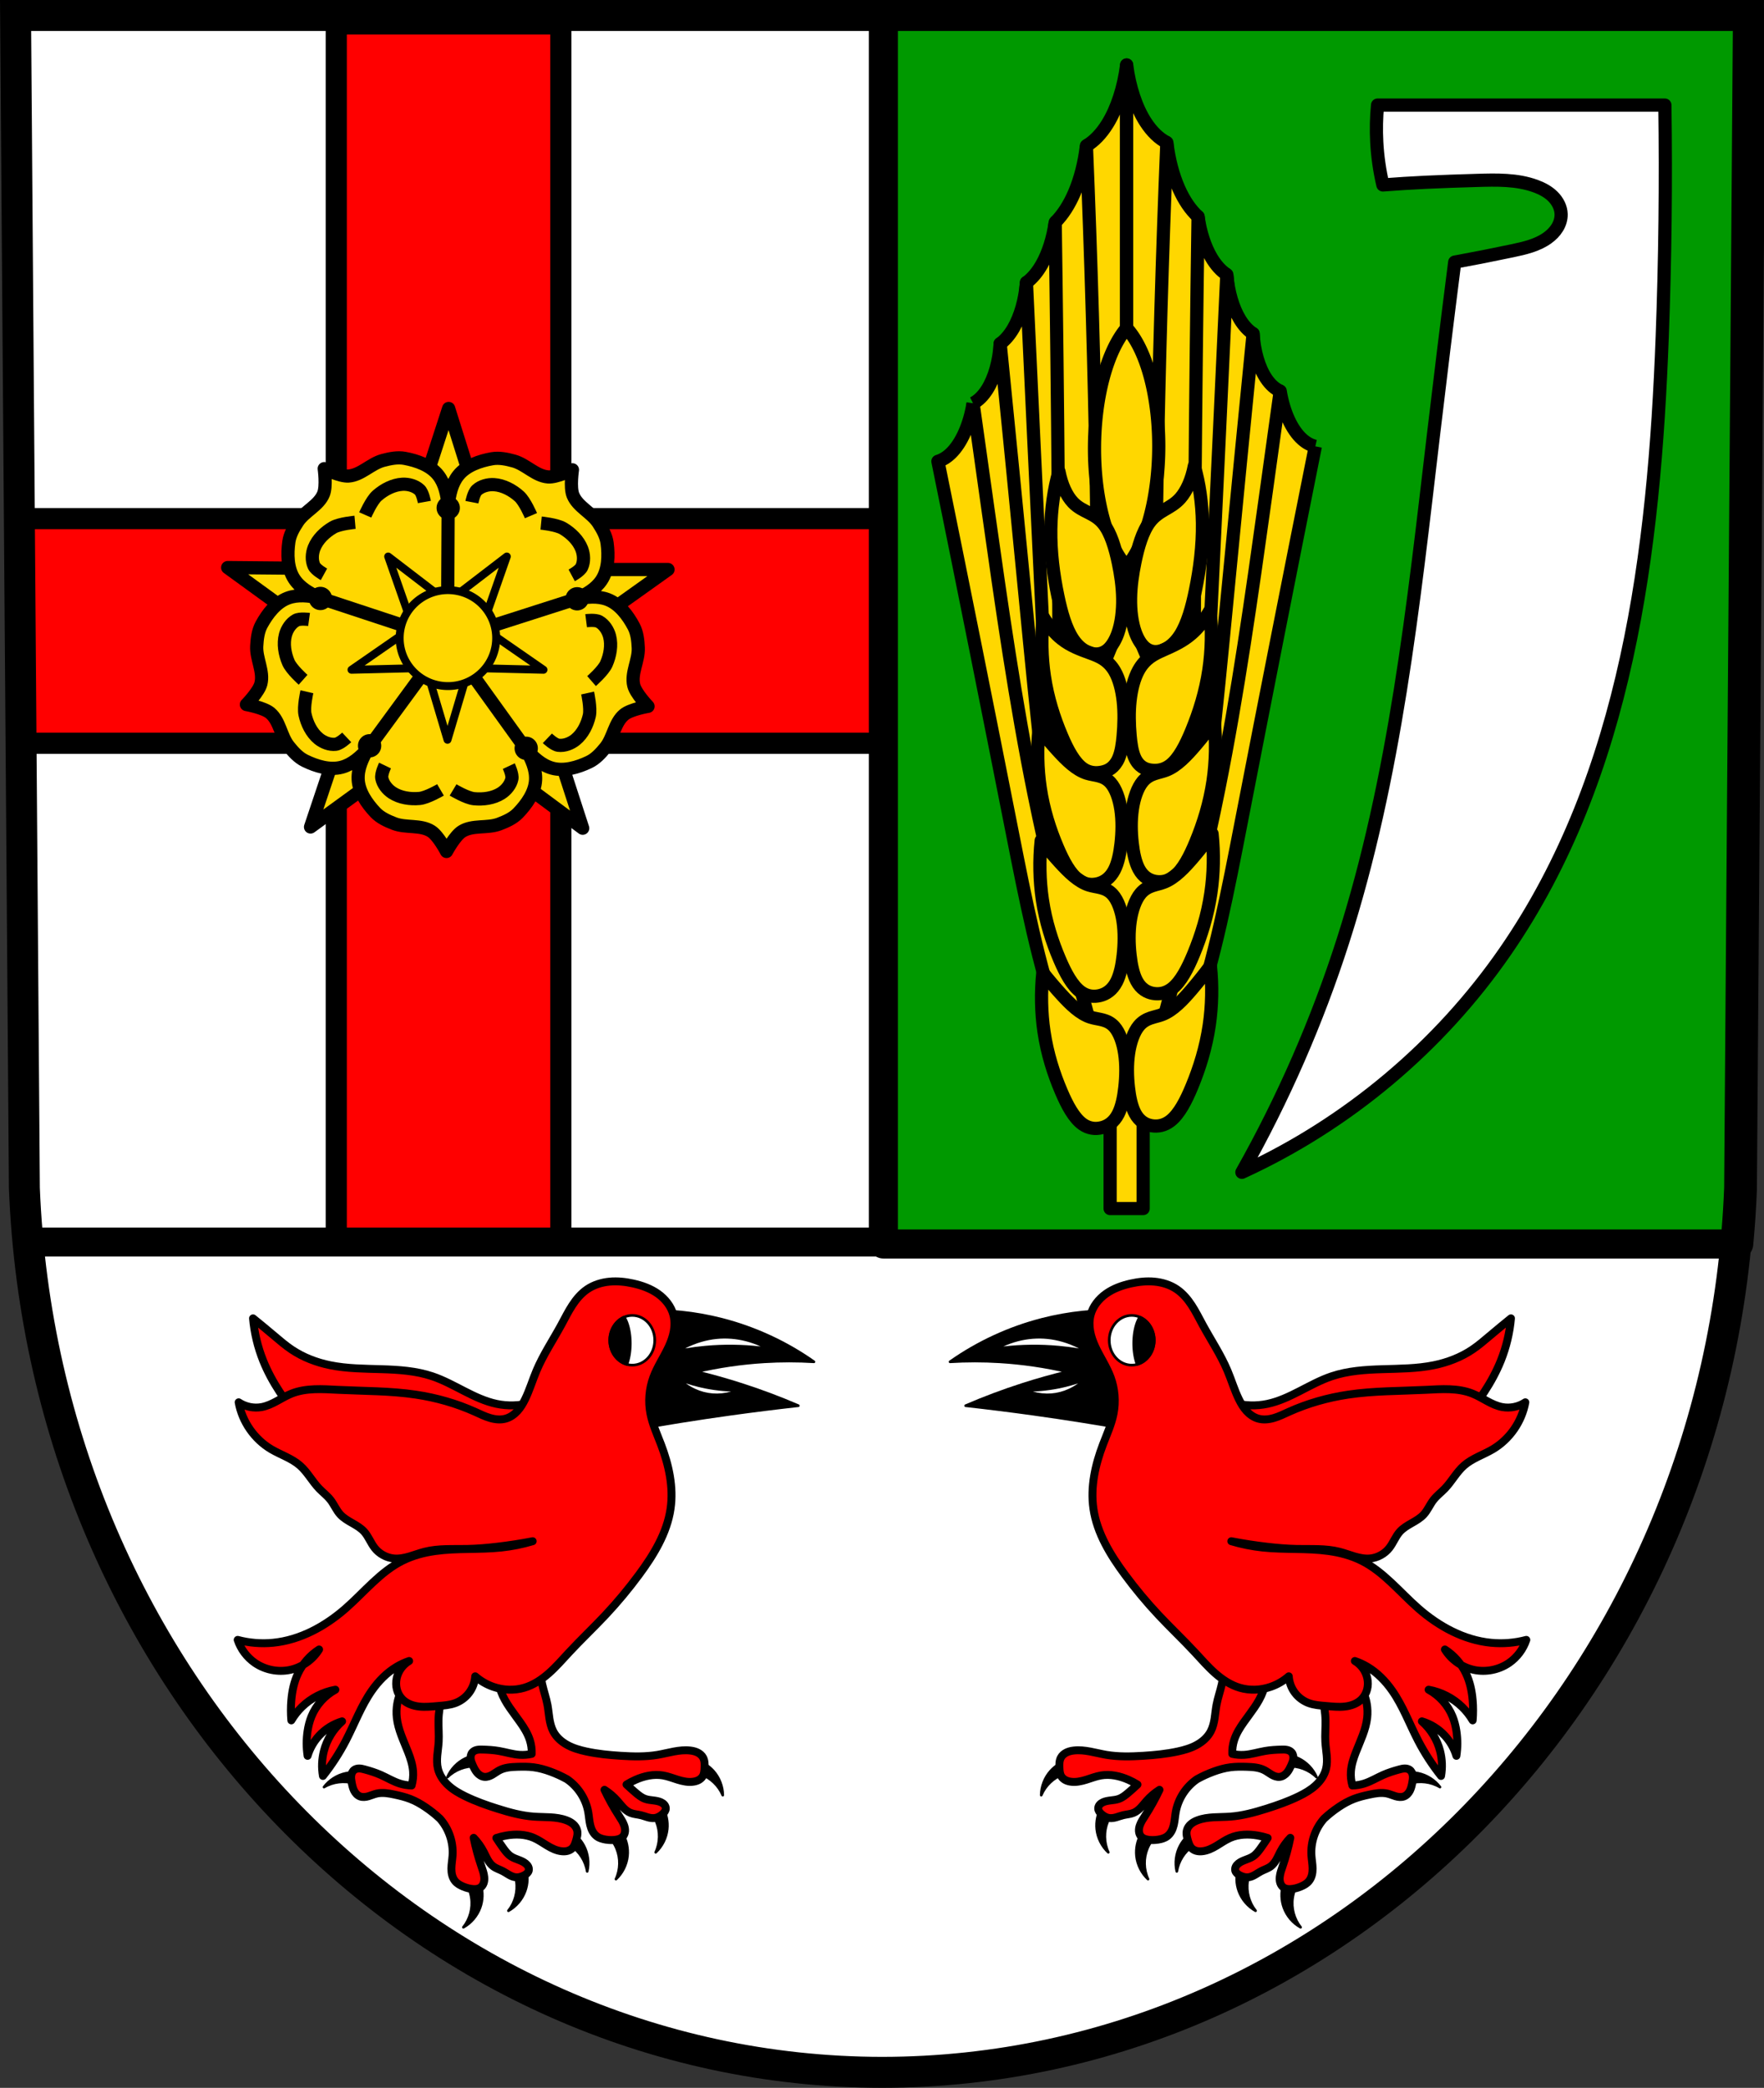 <?xml version="1.0" encoding="UTF-8" standalone="no"?>
<!-- Created with Inkscape (http://www.inkscape.org/) -->

<svg
   xmlns:dc="http://purl.org/dc/elements/1.1/"
   xmlns:cc="http://creativecommons.org/ns#"
   xmlns:rdf="http://www.w3.org/1999/02/22-rdf-syntax-ns#"
   xmlns:svg="http://www.w3.org/2000/svg"
   xmlns="http://www.w3.org/2000/svg"
   xmlns:sodipodi="http://sodipodi.sourceforge.net/DTD/sodipodi-0.dtd"
   xmlns:inkscape="http://www.inkscape.org/namespaces/inkscape"
   width="176.944mm"
   height="209.344mm"
   viewBox="0 0 176.944 209.344"
   version="1.1"
   id="svg3345"
   inkscape:version="0.92.4 (5da689c313, 2019-01-14)"
   sodipodi:docname="DEU Illerich COA.svg">
  <rect x="0" y="0" width="176.944" height="209.344" fill="#333333" stroke="none"/>
  <defs
     id="defs3339">
    <inkscape:path-effect
       effect="spiro"
       id="path-effect5149"
       is_visible="true" />
    <inkscape:path-effect
       effect="spiro"
       id="path-effect5076"
       is_visible="true" />
    <inkscape:path-effect
       effect="spiro"
       id="path-effect5072"
       is_visible="true" />
    <inkscape:path-effect
       effect="spiro"
       id="path-effect4999"
       is_visible="true" />
    <inkscape:path-effect
       effect="spiro"
       id="path-effect4937"
       is_visible="true" />
    <inkscape:path-effect
       effect="spiro"
       id="path-effect4915"
       is_visible="true" />
    <inkscape:path-effect
       effect="spiro"
       id="path-effect4911"
       is_visible="true" />
    <inkscape:path-effect
       effect="spiro"
       id="path-effect4866"
       is_visible="true" />
    <inkscape:path-effect
       effect="spiro"
       id="path-effect4860"
       is_visible="true" />
    <inkscape:path-effect
       effect="spiro"
       id="path-effect4856"
       is_visible="true" />
    <inkscape:path-effect
       effect="spiro"
       id="path-effect4852"
       is_visible="true" />
    <inkscape:path-effect
       effect="spiro"
       id="path-effect4824"
       is_visible="true" />
    <inkscape:path-effect
       effect="spiro"
       id="path-effect4716"
       is_visible="true" />
    <inkscape:path-effect
       effect="spiro"
       id="path-effect4708"
       is_visible="true" />
    <inkscape:path-effect
       effect="spiro"
       id="path-effect4229"
       is_visible="true" />
    <inkscape:path-effect
       effect="spiro"
       id="path-effect4229-0"
       is_visible="true" />
    <inkscape:path-effect
       effect="spiro"
       id="path-effect4716-5"
       is_visible="true" />
    <inkscape:path-effect
       effect="spiro"
       id="path-effect4716-6"
       is_visible="true" />
    <inkscape:path-effect
       effect="spiro"
       id="path-effect4716-0"
       is_visible="true" />
    <inkscape:path-effect
       effect="spiro"
       id="path-effect4716-5-6"
       is_visible="true" />
    <inkscape:path-effect
       effect="spiro"
       id="path-effect4716-5-4"
       is_visible="true" />
    <inkscape:path-effect
       effect="spiro"
       id="path-effect4716-5-0"
       is_visible="true" />
    <inkscape:path-effect
       effect="spiro"
       id="path-effect4716-5-7"
       is_visible="true" />
    <inkscape:path-effect
       effect="spiro"
       id="path-effect4716-5-7-7"
       is_visible="true" />
    <inkscape:path-effect
       effect="spiro"
       id="path-effect4824-6"
       is_visible="true" />
    <inkscape:path-effect
       effect="spiro"
       id="path-effect4915-5"
       is_visible="true" />
    <inkscape:path-effect
       effect="spiro"
       id="path-effect4937-7"
       is_visible="true" />
    <inkscape:path-effect
       effect="spiro"
       id="path-effect4937-78"
       is_visible="true" />
    <inkscape:path-effect
       effect="spiro"
       id="path-effect4937-79"
       is_visible="true" />
    <inkscape:path-effect
       effect="spiro"
       id="path-effect4937-4"
       is_visible="true" />
    <inkscape:path-effect
       effect="spiro"
       id="path-effect4937-75"
       is_visible="true" />
    <inkscape:path-effect
       effect="spiro"
       id="path-effect4937-78-3"
       is_visible="true" />
    <inkscape:path-effect
       effect="spiro"
       id="path-effect4999-4"
       is_visible="true" />
    <inkscape:path-effect
       effect="spiro"
       id="path-effect4937-75-9"
       is_visible="true" />
    <inkscape:path-effect
       effect="spiro"
       id="path-effect4937-79-5"
       is_visible="true" />
    <inkscape:path-effect
       effect="spiro"
       id="path-effect4937-78-5"
       is_visible="true" />
    <inkscape:path-effect
       effect="spiro"
       id="path-effect4937-78-3-5"
       is_visible="true" />
    <inkscape:path-effect
       effect="spiro"
       id="path-effect5149-5"
       is_visible="true" />
    <inkscape:path-effect
       effect="spiro"
       id="path-effect5076-1"
       is_visible="true" />
    <inkscape:path-effect
       effect="spiro"
       id="path-effect4937-78-3-9"
       is_visible="true" />
    <inkscape:path-effect
       effect="spiro"
       id="path-effect4911-4"
       is_visible="true" />
    <inkscape:path-effect
       effect="spiro"
       id="path-effect4915-7"
       is_visible="true" />
    <inkscape:path-effect
       effect="spiro"
       id="path-effect4915-5-8"
       is_visible="true" />
    <inkscape:path-effect
       effect="spiro"
       id="path-effect4937-78-7"
       is_visible="true" />
    <inkscape:path-effect
       effect="spiro"
       id="path-effect4937-79-8"
       is_visible="true" />
    <inkscape:path-effect
       effect="spiro"
       id="path-effect4937-75-0"
       is_visible="true" />
    <inkscape:path-effect
       effect="spiro"
       id="path-effect4999-6"
       is_visible="true" />
    <inkscape:path-effect
       effect="spiro"
       id="path-effect4937-78-3-5-9"
       is_visible="true" />
    <inkscape:path-effect
       effect="spiro"
       id="path-effect4937-78-5-6"
       is_visible="true" />
    <inkscape:path-effect
       effect="spiro"
       id="path-effect4937-79-5-2"
       is_visible="true" />
    <inkscape:path-effect
       effect="spiro"
       id="path-effect4937-75-9-2"
       is_visible="true" />
    <inkscape:path-effect
       effect="spiro"
       id="path-effect4999-4-9"
       is_visible="true" />
    <inkscape:path-effect
       effect="spiro"
       id="path-effect5072-3"
       is_visible="true" />
  </defs>
  <sodipodi:namedview
     id="base"
     pagecolor="#ffffff"
     bordercolor="#666666"
     borderopacity="1.0"
     inkscape:pageopacity="0.0"
     inkscape:pageshadow="2"
     inkscape:zoom="0.6926014"
     inkscape:cx="334.38159"
     inkscape:cy="395.60995"
     inkscape:document-units="mm"
     inkscape:current-layer="layer1"
     showgrid="false"
     inkscape:window-width="1366"
     inkscape:window-height="745"
     inkscape:window-x="-8"
     inkscape:window-y="-8"
     inkscape:window-maximized="1"
     fit-margin-top="0"
     fit-margin-left="0"
     fit-margin-right="0"
     fit-margin-bottom="0"
     inkscape:snap-midpoints="true"
     inkscape:snap-smooth-nodes="true"
     inkscape:snap-nodes="false"
     inkscape:object-paths="true"
     inkscape:snap-center="true"
     inkscape:snap-object-midpoints="true"
     inkscape:snap-others="false" />
  <g
     inkscape:label="Ebene 1"
     inkscape:groupmode="layer"
     id="layer1"
     transform="translate(-0.167,-3.17)">
    <path
       style="fill:#ffffff;fill-rule:evenodd;stroke:none;stroke-width:3.104;stroke-opacity:1"
       inkscape:connector-curvature="0"
       d="M 175.546,4.722 174.665,122.302 c -1.924,49.459 -39.932,88.631 -86.026,88.658 C 42.586,210.9 4.563,171.715 2.612,122.302 L 1.731,4.722 H 88.636 Z"
       id="path10563-0-6-7-0-0"
       sodipodi:nodetypes="ccccccc" />
    <path
       style="fill:#ff0000;fill-opacity:1;stroke:#000000;stroke-width:8;stroke-linecap:round;stroke-linejoin:round;stroke-miterlimit:4;stroke-dasharray:none;stroke-opacity:1;paint-order:markers fill stroke"
       d="M 127.285 9.053 L 127.285 196.23 L 7.34 196.23 L 7.977 281.229 L 127.285 281.229 L 127.285 470.689 L 212.283 470.689 L 212.283 281.229 L 402.174 281.229 L 402.174 196.23 L 212.283 196.23 L 212.283 9.053 L 127.285 9.053 z "
       transform="matrix(0.265,0,0,0.265,0.167,3.17)"
       id="rect4148-6" />
    <path
       style="fill:#009900;fill-opacity:1;stroke:#000000;stroke-width:11;stroke-linecap:round;stroke-linejoin:round;stroke-miterlimit:4;stroke-dasharray:none;stroke-opacity:1;paint-order:markers fill stroke"
       d="M 334.373 5.867 L 334.373 470.689 L 658.15 470.689 C 658.78 463.935 659.253 457.13 659.52 450.266 L 662.852 5.867 L 334.373 5.867 z "
       transform="matrix(0.265,0,0,0.265,0.167,3.17)"
       id="rect4128" />
    <rect
       style="fill:#ffd700;fill-opacity:1;stroke:#000000;stroke-width:1.323;stroke-linecap:round;stroke-linejoin:round;stroke-miterlimit:4;stroke-dasharray:none;stroke-opacity:1;paint-order:markers fill stroke"
       id="rect4704"
       width="3.314"
       height="12.351"
       x="111.521"
       y="111.999" />
    <path
       style="fill:none;fill-rule:evenodd;stroke:#000000;stroke-width:3.104;stroke-opacity:1"
       inkscape:connector-curvature="0"
       d="M 175.546,4.722 174.665,122.302 c -1.924,49.459 -39.932,88.631 -86.026,88.658 C 42.586,210.9 4.563,171.715 2.612,122.302 L 1.731,4.722 h 86.906 z"
       id="path10563-0-6-7-0"
       sodipodi:nodetypes="ccccccc" />
    <path
       style="fill:none;stroke:#000000;stroke-width:2.91;stroke-linecap:butt;stroke-linejoin:round;stroke-opacity:1;stroke-miterlimit:4;stroke-dasharray:none"
       d="M 88.636,127.706 H 3.376"
       id="path4146"
       inkscape:connector-curvature="0" />
    <path
       transform="translate(184.881,-2e-6)"
       style="fill:#ffffff;stroke:#000000;stroke-width:1.323;stroke-linecap:round;stroke-linejoin:round;stroke-miterlimit:4;stroke-dasharray:none;stroke-opacity:1"
       d="m -46.532,13.708 h 28.82 c 0.111,7.739 0.022,15.481 -0.267,23.216 -0.803,21.49 -3.514,43.954 -15.744,61.643 -6.614,9.566 -15.845,17.305 -26.418,22.149 4.155,-7.368 7.559,-15.16 10.14,-23.216 5.249,-16.377 7.054,-33.623 9.073,-50.702 0.684,-5.785 1.395,-11.567 2.135,-17.345 1.927,-0.353 3.849,-0.732 5.766,-1.136 1.237,-0.261 2.511,-0.549 3.538,-1.288 0.387,-0.278 0.733,-0.619 0.982,-1.025 0.25,-0.406 0.399,-0.879 0.388,-1.355 -0.016,-0.671 -0.351,-1.309 -0.828,-1.782 -0.477,-0.473 -1.085,-0.793 -1.715,-1.026 -1.879,-0.694 -3.939,-0.641 -5.942,-0.58 -1.709,0.052 -3.417,0.104 -5.125,0.186 -1.424,0.068 -2.848,0.157 -4.27,0.267 -0.331,-1.413 -0.537,-2.856 -0.615,-4.306 -0.066,-1.233 -0.039,-2.471 0.081,-3.7 z"
       id="path4227-3"
       inkscape:connector-curvature="0"
       inkscape:path-effect="#path-effect4229-0"
       inkscape:original-d="m -46.532365,13.708281 h 28.820028 c 0,0 0.742396,15.543 -0.266852,23.216134 -2.765571,21.026138 -4.451,43.692663 -15.744276,61.642838 -6.119465,9.726627 -26.41836,22.148727 -26.41836,22.148727 0,0 7.689694,-15.13486 10.140381,-23.216135 4.982545,-16.430222 6.511208,-33.724996 9.072973,-50.701902 0.869199,-5.760212 2.134817,-17.345387 2.134817,-17.345387 0,0 3.878703,-0.610194 5.765604,-1.136121 1.20888,-0.336945 2.576841,-0.480607 3.537791,-1.287761 0.700895,-0.588719 1.468142,-1.46932 1.37069,-2.379456 -0.134449,-1.25567 -1.4151,-2.240499 -2.543241,-2.808019 -1.77767,-0.894269 -3.952528,-0.519455 -5.941532,-0.580204 -1.708557,-0.05218 -3.417414,0.101677 -5.124687,0.185997 -1.424251,0.07034 -4.269631,0.266852 -4.269631,0.266852 0,0 -0.527684,-2.858769 -0.614561,-4.306063 -0.07391,-1.231245 -0.0078,-2.187603 0.08086,-3.6995 z"
       sodipodi:nodetypes="ccaacaacaaaaaacac" />
    <path
       d="m 23.005,60.081 10.69,7.765 1.261,-3.824 1.261,-3.822 -13.212,-0.121 z m 22.164,-15.955 -4.084,12.571 4.023,0.018 4.024,0.019 -3.963,-12.606 z m -9.651,29.432 -4.202,12.533 10.69,-7.771 -3.244,-2.38 -3.244,-2.381 z m 18.444,-13.277 1.225,3.834 1.226,3.832 10.761,-7.672 -13.214,0.003 z m -5.962,18.066 10.616,7.867 -4.082,-12.57 -3.267,2.351 -3.267,2.351 z"
       id="path44"
       inkscape:connector-curvature="0"
       style="fill:#ffd700;fill-rule:evenodd;stroke:#000000;stroke-width:1.323;stroke-linejoin:round;fill-opacity:1" />
    <path
       d="m 32.69,50.162 c 0,0 0.246,1.755 -0.074,2.538 -0.479,1.17 -1.882,1.727 -2.579,2.782 -0.404,0.612 -0.793,1.282 -0.894,2.009 -0.173,1.238 -0.154,2.665 0.527,3.714 0.588,0.906 1.556,1.453 2.576,1.924 -1.099,-0.23 -2.202,-0.365 -3.215,0.012 -1.172,0.437 -2.035,1.573 -2.634,2.67 -0.35,0.643 -0.437,1.414 -0.477,2.146 -0.069,1.263 0.728,2.545 0.416,3.771 -0.209,0.82 -1.451,2.085 -1.451,2.085 0,0 1.744,0.308 2.391,0.855 0.965,0.817 1.057,2.323 1.848,3.312 0.457,0.573 0.974,1.15 1.633,1.471 1.124,0.548 2.485,0.969 3.693,0.646 1.043,-0.28 1.863,-1.031 2.626,-1.857 -0.558,0.975 -1.029,1.983 -0.983,3.063 0.053,1.249 0.865,2.422 1.723,3.331 0.503,0.532 1.209,0.853 1.893,1.116 1.18,0.456 2.645,0.093 3.714,0.769 0.716,0.452 1.533,2.025 1.533,2.025 0,0 0.834,-1.564 1.553,-2.01 1.075,-0.666 2.537,-0.29 3.721,-0.734 0.686,-0.258 1.394,-0.572 1.903,-1.099 0.868,-0.9 1.691,-2.066 1.756,-3.315 0.057,-1.086 -0.41,-2.103 -0.963,-3.09 0.759,0.838 1.575,1.604 2.623,1.896 1.204,0.335 2.571,-0.076 3.699,-0.612 0.662,-0.315 1.184,-0.887 1.646,-1.456 0.797,-0.981 0.906,-2.486 1.878,-3.296 0.651,-0.541 2.398,-0.834 2.398,-0.834 0,0 -1.231,-1.275 -1.432,-2.097 -0.3,-1.228 0.508,-2.504 0.452,-3.767 -0.033,-0.732 -0.112,-1.503 -0.457,-2.151 -0.588,-1.104 -1.442,-2.246 -2.609,-2.693 -1.008,-0.387 -2.113,-0.261 -3.214,-0.041 1.024,-0.461 1.997,-0.999 2.594,-1.9 0.691,-1.042 0.724,-2.468 0.562,-3.708 -0.094,-0.727 -0.478,-1.401 -0.875,-2.016 -0.686,-1.061 -2.085,-1.63 -2.553,-2.805 -0.313,-0.786 -0.051,-2.539 -0.051,-2.539 0,0 -1.593,0.777 -2.438,0.714 -1.261,-0.093 -2.223,-1.257 -3.441,-1.593 -0.705,-0.195 -1.464,-0.357 -2.186,-0.23 -1.231,0.218 -2.581,0.678 -3.368,1.65 -0.68,0.84 -0.901,1.93 -1.033,3.045 -0.122,-1.116 -0.333,-2.208 -1.004,-3.054 -0.777,-0.979 -2.122,-1.451 -3.353,-1.68 -0.72,-0.134 -1.479,0.022 -2.188,0.21 -1.221,0.325 -2.195,1.479 -3.456,1.562 -0.844,0.055 -2.429,-0.737 -2.429,-0.737 z"
       id="path46"
       inkscape:connector-curvature="0"
       style="fill:#ffd700;fill-rule:evenodd;stroke:#000000;stroke-width:1.323;stroke-linecap:round;stroke-linejoin:round;fill-opacity:1" />
    <path
       style="fill:none;fill-rule:evenodd;stroke:#000000;stroke-width:1.323"
       inkscape:connector-curvature="0"
       id="path52"
       d="m 35.78,55.539 c 0,0 -1.556,0.137 -2.21,0.518 -0.802,0.467 -1.55,1.181 -1.892,2.045 -0.222,0.562 -0.265,1.263 -0.012,1.812 0.181,0.395 0.996,0.843 0.996,0.843" />
    <path
       style="fill:none;fill-rule:evenodd;stroke:#000000;stroke-width:1.323"
       inkscape:connector-curvature="0"
       id="path54"
       d="m 36.802,54.802 c 0,0 0.625,-1.432 1.193,-1.931 0.697,-0.612 1.611,-1.095 2.539,-1.145 0.603,-0.033 1.281,0.151 1.721,0.564 0.317,0.298 0.482,1.213 0.482,1.213" />
    <path
       style="fill:none;fill-rule:evenodd;stroke:#000000;stroke-width:1.323"
       inkscape:connector-curvature="0"
       id="path56"
       d="m 53.426,54.874 c 0,0 -0.611,-1.437 -1.175,-1.941 -0.692,-0.619 -1.601,-1.109 -2.528,-1.167 -0.603,-0.038 -1.283,0.139 -1.726,0.549 -0.32,0.295 -0.494,1.208 -0.494,1.208" />
    <path
       style="fill:none;fill-rule:evenodd;stroke:#000000;stroke-width:1.323"
       inkscape:connector-curvature="0"
       id="path58"
       d="m 54.445,55.618 c 0,0 1.554,0.152 2.205,0.538 0.798,0.474 1.539,1.194 1.873,2.061 0.217,0.564 0.253,1.265 -0.005,1.812 -0.186,0.394 -1.004,0.834 -1.004,0.834" />
    <path
       style="fill:none;fill-rule:evenodd;stroke:#000000;stroke-width:1.323"
       inkscape:connector-curvature="0"
       id="path60"
       d="m 30.569,71.33 c 0,0 -1.168,-1.037 -1.467,-1.732 -0.367,-0.853 -0.543,-1.872 -0.303,-2.768 0.156,-0.584 0.539,-1.172 1.068,-1.463 0.381,-0.21 1.302,-0.084 1.302,-0.084" />
    <path
       style="fill:none;fill-rule:evenodd;stroke:#000000;stroke-width:1.323"
       inkscape:connector-curvature="0"
       id="path62"
       d="m 30.951,72.532 c 0,0 -0.35,1.523 -0.191,2.261 0.196,0.907 0.643,1.839 1.358,2.431 0.465,0.385 1.119,0.642 1.718,0.572 0.432,-0.051 1.109,-0.687 1.109,-0.687" />
    <path
       style="fill:none;fill-rule:evenodd;stroke:#000000;stroke-width:1.323"
       inkscape:connector-curvature="0"
       id="path64"
       d="m 59.504,71.46 c 0,0 1.178,-1.026 1.483,-1.719 0.375,-0.849 0.56,-1.866 0.329,-2.765 -0.15,-0.585 -0.528,-1.177 -1.055,-1.473 -0.379,-0.213 -1.3,-0.096 -1.3,-0.096" />
    <path
       style="fill:none;fill-rule:evenodd;stroke:#000000;stroke-width:1.323"
       inkscape:connector-curvature="0"
       id="path66"
       d="m 59.111,72.659 c 0,0 0.336,1.525 0.17,2.263 -0.204,0.906 -0.66,1.833 -1.381,2.419 -0.469,0.381 -1.125,0.632 -1.724,0.556 -0.431,-0.055 -1.103,-0.697 -1.103,-0.697" />
    <path
       style="fill:none;fill-rule:evenodd;stroke:#000000;stroke-width:1.323"
       inkscape:connector-curvature="0"
       id="path68"
       d="m 44.352,82.37 c 0,0 -1.347,0.791 -2.1,0.86 -0.923,0.086 -1.947,-0.061 -2.726,-0.567 -0.507,-0.328 -0.948,-0.875 -1.061,-1.469 -0.081,-0.427 0.323,-1.265 0.323,-1.265" />
    <path
       style="fill:none;fill-rule:evenodd;stroke:#000000;stroke-width:1.323"
       inkscape:connector-curvature="0"
       id="path70"
       d="m 45.615,82.374 c 0,0 1.339,0.804 2.092,0.88 0.923,0.094 1.948,-0.044 2.731,-0.541 0.51,-0.324 0.956,-0.867 1.075,-1.459 0.085,-0.427 -0.31,-1.267 -0.31,-1.267" />
    <path
       style="fill:none;fill-rule:evenodd;stroke:#000000;stroke-width:1.323"
       inkscape:connector-curvature="0"
       id="path72"
       d="M 32.245,63.127 45.819,67.606" />
    <path
       style="fill:none;fill-rule:evenodd;stroke:#000000;stroke-width:1.323"
       inkscape:connector-curvature="0"
       id="path74"
       d="M 52.924,78.292 44.326,66.338" />
    <path
       style="fill:none;fill-rule:evenodd;stroke:#000000;stroke-width:1.323"
       inkscape:connector-curvature="0"
       id="path76"
       d="M 37.074,78.237 45.767,66.383" />
    <path
       style="fill:none;fill-rule:evenodd;stroke:#000000;stroke-width:1.323"
       inkscape:connector-curvature="0"
       id="path78"
       d="m 57.907,63.242 -13.766,4.406" />
    <path
       style="fill:none;fill-rule:evenodd;stroke:#000000;stroke-width:1.323"
       inkscape:connector-curvature="0"
       id="path80"
       d="m 45.12,53.861 -0.066,13.708" />
    <path
       style="fill:#ffd700;stroke:#000000;stroke-width:0.794;stroke-linejoin:round;fill-opacity:1"
       inkscape:connector-curvature="0"
       id="path84"
       d="m 45.056,77.347 -2.143,-7.201 -7.488,0.181 6.163,-4.27 -2.485,-7.088 5.951,4.562 5.951,-4.562 -2.485,7.088 6.163,4.27 -7.488,-0.181 z" />
    <ellipse
       style="fill:#0033ff;stroke:#000000;stroke-width:0.794;stroke-linecap:round"
       id="ellipse86"
       ry="3.103"
       rx="3.11"
       cy="80.831"
       cx="-2.898"
       transform="matrix(0.814,-0.581,0.587,0.81,0,0)" />
    <ellipse
       style="stroke-width:0.265"
       id="ellipse92"
       cx="45.127"
       cy="-54.098"
       transform="scale(1,-1)"
       rx="1.168"
       ry="1.168" />
    <ellipse
       style="stroke-width:0.265"
       id="ellipse94"
       cx="32.309"
       cy="-63.178"
       transform="scale(1,-1)"
       rx="1.168"
       ry="1.168" />
    <ellipse
       style="stroke-width:0.265"
       id="ellipse96"
       cx="37.242"
       cy="-77.948"
       transform="scale(1,-1)"
       rx="1.168"
       ry="1.168" />
    <ellipse
       style="stroke-width:0.265"
       id="ellipse98"
       cx="52.95"
       cy="-78.202"
       transform="scale(1,-1)"
       rx="1.168"
       ry="1.168" />
    <ellipse
       style="stroke-width:0.265"
       id="ellipse100"
       cx="58.058"
       cy="-63.21"
       transform="scale(1,-1)"
       rx="1.168"
       ry="1.168" />
    <ellipse
       style="fill:#ffd700;stroke:#000000;stroke-width:0.794;stroke-linecap:round;fill-opacity:1"
       id="ellipse102"
       ry="4.82"
       rx="4.83"
       cy="80.829"
       cx="-2.889"
       transform="matrix(0.813,-0.582,0.587,0.81,0,0)" />
    <path
       style="fill:#ffd700;stroke-width:0.265"
       inkscape:connector-curvature="0"
       id="0"
       d="m 118.926,62.341 -11.497,0.455 -2.9e-4,48.269 11.497,-0.455 -7.9e-4,-48.271" />
    <path
       style="fill:#ffd700;fill-rule:evenodd;stroke:#000000;stroke-width:1.323;stroke-linejoin:round"
       inkscape:connector-curvature="0"
       id="1"
       d="m 109.144,17.784 c 0.776,-0.452 1.504,-1.211 2.122,-2.211 0.944,-1.528 1.624,-3.624 1.912,-5.888 l 2.3e-4,54.522 -4.105,9.954 -2.051,-25.845 c 0.575,-6.426 1.07,-12.873 1.485,-19.337 0.239,-3.727 0.451,-7.458 0.636,-11.194" />
    <path
       style="fill:#ffd700;fill-rule:evenodd;stroke:#000000;stroke-width:1.323;stroke-linejoin:round"
       inkscape:connector-curvature="0"
       id="2"
       d="m 106.012,25.463 c 0.742,-0.729 1.404,-1.75 1.929,-2.977 0.587,-1.37 1.002,-2.994 1.202,-4.701 0.466,11.267 0.796,22.558 0.99,33.864 0.216,12.617 0.264,25.253 0.141,37.886 -1.851,0.505 -3.774,-0.18 -5.375,-1.914 -1.784,-1.933 -3.151,-5.163 -3.754,-8.878 -0.604,-3.714 -0.44,-7.879 0.451,-11.446 0.939,-10.41 1.994,-20.79 3.163,-31.126 0.404,-3.575 0.822,-7.145 1.253,-10.71" />
    <path
       style="fill:#ffd700;fill-rule:evenodd;stroke:#000000;stroke-width:1.323;stroke-linejoin:round"
       inkscape:connector-curvature="0"
       id="3"
       d="m 103.127,31.504 c 0.571,-0.413 1.1,-1.038 1.547,-1.829 0.643,-1.136 1.113,-2.616 1.338,-4.212 0.133,9.083 0.236,18.168 0.308,27.256 0.072,8.99 0.115,17.984 -0.052,26.98 -0.098,5.329 -0.27,10.657 -0.515,15.975 l -3.138,-23.759 -0.051,-34.229 0.562,-6.184 z" />
    <path
       style="fill:#ffd700;fill-rule:evenodd;stroke:#000000;stroke-width:1.323;stroke-linejoin:round"
       inkscape:connector-curvature="0"
       id="4"
       d="m 100.491,37.633 c 0.484,-0.348 0.935,-0.869 1.32,-1.528 0.701,-1.199 1.175,-2.856 1.317,-4.603 0.247,5.322 0.497,10.643 0.748,15.964 0.398,8.439 0.801,16.879 1.21,25.315 0.153,3.162 0.308,6.323 0.463,9.484 l -1.634,0.658 -2.318,-15.626 -1.353,-23.234 0.247,-6.431 z" />
    <path
       style="fill:#ffd700;fill-rule:evenodd;stroke:#000000;stroke-width:1.323;stroke-linejoin:round"
       inkscape:connector-curvature="0"
       id="5"
       d="m 97.773,43.608 c 0.514,-0.26 0.999,-0.736 1.41,-1.381 0.729,-1.146 1.21,-2.834 1.309,-4.595 0.851,8.48 1.69,16.963 2.517,25.452 0.601,6.172 1.196,12.349 1.913,18.475 1.051,8.979 2.362,17.841 3.927,26.532 C 104.959,95.988 102.001,82.807 100.088,69.069 98.929,60.742 98.153,52.213 97.771,43.607" />
    <path
       style="fill:#ffd700;fill-rule:evenodd;stroke:#000000;stroke-width:1.323;stroke-linejoin:round"
       inkscape:connector-curvature="0"
       id="6"
       d="m 97.773,43.608 c -0.339,2.13 -1.161,3.989 -2.215,5.01 -0.411,0.398 -0.855,0.672 -1.309,0.809 2.517,12.369 5,24.762 7.452,37.182 1.316,6.667 2.639,13.408 4.732,19.307 1.251,3.527 2.77,6.71 4.494,9.44 l 0.847,-1.563 c -1.257,-4.303 -2.468,-8.655 -3.629,-13.055 -1.537,-5.823 -2.991,-11.734 -4.229,-17.813 -1.892,-9.297 -3.271,-18.948 -4.632,-28.587 -0.506,-3.576 -1.009,-7.152 -1.51,-10.728" />
    <path
       style="fill:#ffd700;fill-rule:evenodd;stroke:#000000;stroke-width:1.323;stroke-linejoin:round"
       inkscape:connector-curvature="0"
       id="7"
       d="m 117.212,17.464 c -0.776,-0.391 -1.504,-1.092 -2.122,-2.043 -0.944,-1.452 -1.625,-3.495 -1.912,-5.737 l 2.3e-4,54.522 4.105,9.628 2.051,-26.008 c -0.575,-6.38 -1.071,-12.789 -1.485,-19.219 -0.239,-3.708 -0.451,-7.423 -0.637,-11.143" />
    <path
       style="fill:#ffd700;fill-rule:evenodd;stroke:#000000;stroke-width:1.323;stroke-linejoin:round"
       inkscape:connector-curvature="0"
       id="8"
       d="m 120.343,24.895 c -0.741,-0.669 -1.404,-1.639 -1.929,-2.825 -0.587,-1.323 -1.002,-2.915 -1.202,-4.606 -0.466,11.304 -0.796,22.622 -0.99,33.943 -0.216,12.635 -0.264,25.272 -0.141,37.899 1.851,0.358 3.774,-0.479 5.375,-2.341 1.784,-2.076 3.151,-5.413 3.754,-9.176 0.604,-3.763 0.44,-7.914 -0.451,-11.409 -0.94,-10.335 -1.994,-20.631 -3.162,-30.874 -0.404,-3.543 -0.822,-7.08 -1.253,-10.611 z" />
    <path
       style="fill:#ffd700;fill-rule:evenodd;stroke:#000000;stroke-width:1.323;stroke-linejoin:round"
       inkscape:connector-curvature="0"
       id="9"
       d="m 123.226,30.706 c -0.571,-0.368 -1.1,-0.951 -1.547,-1.706 -0.643,-1.085 -1.113,-2.527 -1.337,-4.105 -0.133,9.094 -0.236,18.187 -0.308,27.28 -0.072,8.996 -0.114,17.993 0.052,26.975 0.098,5.321 0.27,10.635 0.515,15.933 l 3.138,-24.008 0.051,-34.231 -0.562,-6.139" />
    <path
       style="fill:#ffd700;fill-rule:evenodd;stroke:#000000;stroke-width:1.323;stroke-linejoin:round"
       inkscape:connector-curvature="0"
       id="A"
       d="m 125.863,36.627 c -0.484,-0.31 -0.935,-0.795 -1.32,-1.423 -0.7,-1.142 -1.175,-2.763 -1.317,-4.498 -0.247,5.342 -0.497,10.682 -0.747,16.023 -0.398,8.471 -0.801,16.941 -1.21,25.411 -0.153,3.174 -0.308,6.347 -0.463,9.521 l 1.634,0.529 2.317,-15.809 1.353,-23.341 -0.246,-6.412 z" />
    <path
       style="fill:#ffd700;fill-rule:evenodd;stroke:#000000;stroke-width:1.323;stroke-linejoin:round"
       inkscape:connector-curvature="0"
       id="B"
       d="m 128.583,42.387 c -0.514,-0.22 -0.999,-0.656 -1.41,-1.269 -0.729,-1.087 -1.21,-2.738 -1.309,-4.491 -0.851,8.546 -1.69,17.097 -2.516,25.652 -0.601,6.22 -1.196,12.444 -1.913,18.625 -1.051,9.063 -2.362,18.027 -3.926,26.845 3.889,-12.413 6.847,-25.828 8.76,-39.719 1.159,-8.419 1.935,-17.008 2.315,-25.644" />
    <path
       style="fill:#ffd700;fill-rule:evenodd;stroke:#000000;stroke-width:1.323;stroke-linejoin:round"
       inkscape:connector-curvature="0"
       id="C"
       d="m 132.107,47.925 c -0.454,-0.101 -0.898,-0.341 -1.309,-0.706 -1.054,-0.936 -1.876,-2.73 -2.215,-4.833 -0.502,3.617 -1.005,7.234 -1.51,10.849 -1.362,9.746 -2.74,19.508 -4.631,28.953 -1.237,6.178 -2.691,12.204 -4.229,18.149 -1.102,4.262 -2.249,8.485 -3.438,12.669 l 0.909,1.743 c 1.619,-2.766 3.051,-5.921 4.24,-9.369 2.093,-6.065 3.417,-12.912 4.732,-19.684 2.45,-12.613 4.934,-25.203 7.45,-37.773" />
    <path
       style="fill:#ffd700;stroke:#000000;stroke-width:1.323;stroke-linecap:round;stroke-linejoin:round;stroke-miterlimit:4;stroke-dasharray:none"
       inkscape:connector-curvature="0"
       id="D"
       d="m 113.177,36.068 a 5.714,13.304 0.514 0 0 -3.224,12.088 5.714,13.304 0.514 0 0 3.224,11.826 5.714,13.304 0.514 0 0 3.224,-12.081 5.714,13.304 0.514 0 0 -3.224,-11.832 z" />
    <path
       style="fill:#ffd700;fill-rule:evenodd;stroke:#000000;stroke-width:1.323;stroke-linecap:round;stroke-linejoin:round;stroke-miterlimit:4;stroke-dasharray:none"
       inkscape:connector-curvature="0"
       id="E"
       d="m 106.388,50.447 c -0.504,1.776 -0.786,3.767 -0.816,5.762 -0.035,2.31 0.262,4.59 0.708,6.725 0.342,1.636 0.792,3.254 1.524,4.339 0.502,0.745 1.119,1.203 1.756,1.388 0.598,0.173 1.235,0.102 1.785,-0.406 0.383,-0.354 0.712,-0.912 0.95,-1.58 0.365,-1.026 0.509,-2.287 0.487,-3.508 -0.021,-1.221 -0.2,-2.409 -0.435,-3.54 -0.318,-1.529 -0.768,-3.033 -1.495,-3.935 -0.453,-0.562 -0.985,-0.854 -1.511,-1.12 -0.526,-0.266 -1.062,-0.517 -1.537,-1.01 -0.65,-0.675 -1.161,-1.8 -1.415,-3.115 z" />
    <path
       style="fill:#ffd700;fill-rule:evenodd;stroke:#000000;stroke-width:1.323;stroke-linecap:round;stroke-linejoin:round;stroke-miterlimit:4;stroke-dasharray:none"
       inkscape:connector-curvature="0"
       id="F"
       d="m 119.965,49.907 c 0.504,1.736 0.786,3.704 0.817,5.697 0.035,2.307 -0.262,4.61 -0.708,6.781 -0.342,1.663 -0.792,3.317 -1.524,4.46 -0.502,0.785 -1.119,1.292 -1.756,1.527 -0.598,0.221 -1.235,0.2 -1.785,-0.264 -0.383,-0.323 -0.712,-0.855 -0.95,-1.505 -0.365,-0.997 -0.509,-2.247 -0.487,-3.469 0.021,-1.223 0.2,-2.425 0.434,-3.574 0.318,-1.555 0.768,-3.094 1.495,-4.053 0.453,-0.597 0.985,-0.932 1.511,-1.24 0.526,-0.308 1.062,-0.601 1.537,-1.132 0.65,-0.726 1.161,-1.892 1.415,-3.227 z" />
    <path
       style="fill:#ffd700;fill-rule:evenodd;stroke:#000000;stroke-width:1.323;stroke-linecap:round;stroke-linejoin:round;stroke-miterlimit:4;stroke-dasharray:none"
       inkscape:connector-curvature="0"
       id="G"
       d="m 104.809,65.051 c -0.208,1.965 -0.167,4.012 0.118,5.924 0.329,2.212 0.975,4.208 1.734,5.993 0.582,1.369 1.267,2.671 2.146,3.276 0.602,0.414 1.263,0.476 1.906,0.345 0.306,-0.063 0.612,-0.169 0.899,-0.382 0.288,-0.214 0.557,-0.54 0.754,-0.991 0.275,-0.631 0.389,-1.451 0.46,-2.251 0.103,-1.155 0.132,-2.343 0.009,-3.483 -0.122,-1.14 -0.404,-2.232 -0.857,-3.013 -0.323,-0.558 -0.724,-0.943 -1.14,-1.214 -0.417,-0.271 -0.851,-0.435 -1.285,-0.593 -0.982,-0.36 -1.975,-0.706 -2.894,-1.435 -0.674,-0.534 -1.301,-1.272 -1.849,-2.174 z" />
    <path
       style="fill:#ffd700;fill-rule:evenodd;stroke:#000000;stroke-width:1.323;stroke-linecap:round;stroke-linejoin:round;stroke-miterlimit:4;stroke-dasharray:none"
       inkscape:connector-curvature="0"
       id="H"
       d="m 121.547,64.387 c 0.208,1.949 0.167,3.999 -0.118,5.932 -0.329,2.238 -0.975,4.285 -1.734,6.131 -0.583,1.416 -1.267,2.771 -2.146,3.446 -0.602,0.462 -1.263,0.576 -1.906,0.496 -0.306,-0.038 -0.612,-0.12 -0.899,-0.311 -0.288,-0.191 -0.557,-0.496 -0.754,-0.931 -0.275,-0.609 -0.389,-1.42 -0.46,-2.214 -0.103,-1.147 -0.132,-2.333 -0.009,-3.482 0.122,-1.149 0.404,-2.264 0.857,-3.081 0.323,-0.584 0.723,-1 1.14,-1.305 0.417,-0.304 0.851,-0.502 1.285,-0.695 0.982,-0.438 1.976,-0.864 2.894,-1.664 0.674,-0.588 1.301,-1.374 1.849,-2.321 z" />
    <path
       style="fill:#ffd700;fill-rule:evenodd;stroke:#000000;stroke-width:1.323;stroke-linecap:round;stroke-linejoin:round;stroke-miterlimit:4;stroke-dasharray:none"
       inkscape:connector-curvature="0"
       id="I"
       d="m 104.392,76.238 c -0.207,1.965 -0.166,4.012 0.118,5.924 0.328,2.213 0.972,4.211 1.734,5.993 0.584,1.366 1.27,2.659 2.146,3.276 0.601,0.423 1.264,0.504 1.906,0.345 0.606,-0.15 1.225,-0.541 1.653,-1.374 0.367,-0.713 0.559,-1.682 0.666,-2.646 0.126,-1.127 0.149,-2.308 -0.013,-3.409 -0.162,-1.1 -0.52,-2.112 -1.04,-2.692 -0.35,-0.391 -0.757,-0.573 -1.163,-0.681 -0.406,-0.108 -0.817,-0.146 -1.221,-0.276 -1.054,-0.338 -2.017,-1.279 -2.936,-2.286 -0.628,-0.689 -1.245,-1.414 -1.849,-2.174 z" />
    <path
       style="fill:#ffd700;fill-rule:evenodd;stroke:#000000;stroke-width:1.323;stroke-linecap:round;stroke-linejoin:round;stroke-miterlimit:4;stroke-dasharray:none"
       inkscape:connector-curvature="0"
       id="J"
       d="m 121.963,75.543 c 0.207,1.949 0.166,3.998 -0.118,5.932 -0.329,2.238 -0.972,4.288 -1.734,6.131 -0.584,1.413 -1.27,2.759 -2.146,3.446 -0.601,0.471 -1.264,0.605 -1.906,0.496 -0.606,-0.103 -1.225,-0.444 -1.653,-1.242 -0.367,-0.684 -0.559,-1.637 -0.666,-2.594 -0.126,-1.118 -0.148,-2.297 0.013,-3.409 0.161,-1.113 0.52,-2.154 1.04,-2.775 0.35,-0.419 0.757,-0.633 1.163,-0.773 0.406,-0.14 0.817,-0.211 1.221,-0.373 1.054,-0.421 2.017,-1.439 2.936,-2.519 0.628,-0.739 1.245,-1.513 1.849,-2.321 z" />
    <path
       style="fill:#ffd700;fill-rule:evenodd;stroke:#000000;stroke-width:1.323;stroke-linecap:round;stroke-linejoin:round;stroke-miterlimit:4;stroke-dasharray:none"
       inkscape:connector-curvature="0"
       id="K"
       d="m 104.607,87.453 c -0.207,1.965 -0.166,4.012 0.118,5.924 0.328,2.213 0.972,4.211 1.734,5.993 0.584,1.366 1.27,2.659 2.146,3.276 0.601,0.423 1.264,0.504 1.906,0.345 0.606,-0.15 1.225,-0.541 1.653,-1.374 0.367,-0.713 0.559,-1.682 0.666,-2.646 0.126,-1.127 0.149,-2.308 -0.013,-3.409 -0.162,-1.1 -0.52,-2.112 -1.04,-2.692 -0.35,-0.391 -0.757,-0.573 -1.163,-0.681 -0.406,-0.108 -0.817,-0.146 -1.221,-0.276 -1.054,-0.338 -2.017,-1.279 -2.936,-2.286 -0.628,-0.689 -1.245,-1.414 -1.849,-2.174 z" />
    <path
       style="fill:#ffd700;fill-rule:evenodd;stroke:#000000;stroke-width:1.323;stroke-linecap:round;stroke-linejoin:round;stroke-miterlimit:4;stroke-dasharray:none"
       inkscape:connector-curvature="0"
       id="L"
       d="m 121.747,86.773 c 0.207,1.949 0.166,3.998 -0.118,5.932 -0.329,2.238 -0.972,4.288 -1.734,6.131 -0.584,1.413 -1.27,2.759 -2.146,3.446 -0.601,0.471 -1.264,0.605 -1.906,0.496 -0.606,-0.103 -1.225,-0.444 -1.653,-1.242 -0.367,-0.684 -0.559,-1.637 -0.666,-2.594 -0.126,-1.118 -0.148,-2.297 0.013,-3.409 0.161,-1.113 0.52,-2.154 1.04,-2.775 0.35,-0.419 0.757,-0.633 1.163,-0.773 0.406,-0.14 0.817,-0.211 1.221,-0.373 1.054,-0.421 2.017,-1.439 2.936,-2.519 0.628,-0.739 1.245,-1.513 1.849,-2.321 z" />
    <path
       style="fill:#ffd700;fill-rule:evenodd;stroke:#000000;stroke-width:1.323;stroke-linecap:round;stroke-linejoin:round;stroke-miterlimit:4;stroke-dasharray:none"
       inkscape:connector-curvature="0"
       id="M"
       d="m 104.772,100.704 c -0.207,1.965 -0.166,4.012 0.118,5.924 0.328,2.213 0.972,4.211 1.734,5.993 0.584,1.366 1.27,2.659 2.146,3.276 0.601,0.423 1.264,0.504 1.906,0.345 0.606,-0.15 1.225,-0.541 1.653,-1.374 0.367,-0.713 0.559,-1.682 0.666,-2.647 0.126,-1.127 0.149,-2.308 -0.013,-3.409 -0.162,-1.1 -0.52,-2.112 -1.04,-2.692 -0.35,-0.391 -0.757,-0.573 -1.163,-0.681 -0.406,-0.108 -0.817,-0.146 -1.221,-0.276 -1.054,-0.338 -2.017,-1.279 -2.936,-2.286 -0.628,-0.689 -1.245,-1.414 -1.849,-2.174 z" />
    <path
       style="fill:#ffd700;fill-rule:evenodd;stroke:#000000;stroke-width:1.323;stroke-linecap:round;stroke-linejoin:round;stroke-miterlimit:4;stroke-dasharray:none"
       inkscape:connector-curvature="0"
       id="N"
       d="m 121.582,100.038 c 0.207,1.949 0.166,3.998 -0.118,5.932 -0.329,2.238 -0.972,4.288 -1.734,6.131 -0.584,1.413 -1.27,2.759 -2.146,3.446 -0.601,0.471 -1.264,0.605 -1.906,0.496 -0.606,-0.103 -1.225,-0.444 -1.653,-1.242 -0.367,-0.684 -0.559,-1.637 -0.666,-2.594 -0.126,-1.118 -0.148,-2.297 0.013,-3.409 0.161,-1.113 0.52,-2.154 1.04,-2.775 0.35,-0.419 0.757,-0.633 1.163,-0.773 0.406,-0.14 0.817,-0.211 1.221,-0.373 1.054,-0.421 2.017,-1.439 2.936,-2.518 0.628,-0.739 1.245,-1.513 1.849,-2.321 z" />
    <g
       id="g5335"
       transform="translate(-0.344)">
      <g
         id="g5186">
        <path
           style="fill:#ff0000;fill-opacity:1;stroke:#000000;stroke-width:0.794;stroke-linecap:round;stroke-linejoin:round;stroke-miterlimit:4;stroke-dasharray:none;stroke-opacity:1"
           d="m -127.919,145.012 c -1.71,1.431 -4.089,2.026 -6.271,1.568 -2.297,-0.483 -4.231,-2.018 -6.455,-2.766 -1.631,-0.549 -3.374,-0.659 -5.095,-0.712 -1.72,-0.053 -3.454,-0.053 -5.141,-0.395 -1.374,-0.278 -2.709,-0.787 -3.873,-1.568 -0.618,-0.415 -1.184,-0.902 -1.752,-1.383 -0.7,-0.592 -1.407,-1.176 -2.121,-1.752 0.128,1.453 0.471,2.888 1.014,4.242 0.441,1.099 1.012,2.144 1.66,3.135 0.444,0.681 0.949,1.359 1.66,1.752 0.774,0.428 1.709,0.468 2.584,0.337 0.875,-0.131 1.717,-0.419 2.58,-0.613 1.698,-0.382 3.493,-0.393 5.164,0.092 2.835,0.824 5.081,2.972 7.746,4.242 1.126,0.536 2.348,0.918 3.595,0.918 1.247,-3.1e-4 2.524,-0.413 3.413,-1.286 0.768,-0.754 1.201,-1.798 1.383,-2.859 0.167,-0.977 0.136,-1.987 -0.092,-2.951 z"
           id="path5074"
           inkscape:connector-curvature="0"
           inkscape:path-effect="#path-effect5076"
           inkscape:original-d="m -127.91949,145.01193 c -0.031,-0.98335 -4.12295,1.73974 -6.2706,1.56765 -2.33348,-0.18698 -4.19054,-2.17302 -6.45503,-2.76644 -3.31973,-0.86995 -6.90745,-0.27034 -10.23584,-1.10657 -1.35077,-0.33937 -2.66884,-0.86784 -3.87301,-1.56765 -0.64334,-0.37388 -1.1732,-0.91571 -1.75208,-1.38323 -0.7134,-0.57616 -2.12094,-1.75207 -2.12094,-1.75207 0,0 0.50111,2.88166 1.01436,4.24187 0.41747,1.10638 0.97024,2.17469 1.65987,3.1353 0.46917,0.65353 0.91259,1.45409 1.65986,1.75208 1.60119,0.63852 3.44049,-0.2459 5.16403,-0.27664 1.72134,-0.0307 3.50002,-0.34945 5.16402,0.0922 2.84531,0.75519 4.87591,3.58735 7.74604,4.24188 2.28078,0.52013 4.67247,-0.24617 7.00831,-0.36886 2.33585,-0.12269 0.92242,-1.90604 1.38322,-2.85866 0.46081,-0.95262 -0.0612,-1.96751 -0.0922,-2.95087 z"
           sodipodi:nodetypes="caaaaacaaaaaasccc"
           transform="translate(184.519,-2.646)" />
        <path
           transform="matrix(-0.336,-0.942,-0.942,0.336,186.393,-12.511)"
           style="fill:#000000;stroke:#000000;stroke-width:0.265;stroke-linecap:round;stroke-linejoin:round;stroke-miterlimit:4;stroke-dasharray:none;stroke-opacity:1"
           d="m -136.098,193.493 c 0.411,0.376 0.739,0.843 0.951,1.359 0.4,0.97 0.375,2.106 -0.068,3.057 0.643,-0.599 1.061,-1.435 1.155,-2.31 0.083,-0.772 -0.087,-1.569 -0.475,-2.242 l -1.562,0.136 z"
           id="path4935-43-0"
           inkscape:connector-curvature="0"
           inkscape:path-effect="#path-effect4937-78-3"
           inkscape:original-d="m -136.09807,193.49309 c 0,0 0.79068,0.82955 0.951,1.35857 0.29559,0.97537 -0.0679,3.05679 -0.0679,3.05679 0,0 1.0455,-1.45581 1.15479,-2.30957 0.097,-0.75766 -0.4755,-2.24165 -0.4755,-2.24165 l -1.56236,0.13586 z"
           sodipodi:nodetypes="cacaccc" />
        <path
           style="fill:#000000;stroke:#000000;stroke-width:0.265;stroke-linecap:round;stroke-linejoin:round;stroke-miterlimit:4;stroke-dasharray:none;stroke-opacity:1"
           d="m -119.828,137.25 c 2.767,-0.123 5.553,0.165 8.236,0.852 3.301,0.846 6.445,2.297 9.23,4.26 -1.655,-0.101 -3.316,-0.101 -4.97,0 -2.295,0.139 -4.577,0.472 -6.816,0.994 1.53,0.37 3.046,0.796 4.544,1.278 1.926,0.619 3.822,1.331 5.68,2.13 -2.276,0.253 -4.548,0.537 -6.816,0.852 -3.276,0.456 -6.543,0.976 -9.798,1.562 z"
           id="path4909"
           inkscape:connector-curvature="0"
           inkscape:path-effect="#path-effect4911"
           inkscape:original-d="m -119.8281,137.25006 c 0,0 5.57458,0.12184 8.23633,0.85204 3.26795,0.8965 9.23038,4.26017 9.23038,4.26017 0,0 -3.31781,-0.11985 -4.9702,0 -2.29011,0.16611 -6.81628,0.99404 -6.81628,0.99404 0,0 3.04883,0.78836 4.54419,1.27805 1.92174,0.62932 5.68023,2.13009 5.68023,2.13009 0,0 -4.5493,0.52974 -6.81628,0.85203 -3.27445,0.46552 -9.7984,1.56207 -9.7984,1.56207 z"
           sodipodi:nodetypes="cacacacacc"
           transform="translate(184.519,-2.646)" />
        <path
           style="fill:#ffffff;stroke:none;stroke-width:0.194px;stroke-linecap:butt;stroke-linejoin:miter;stroke-opacity:1"
           d="m -115.287,141.042 c 0.545,-0.148 1.098,-0.266 1.656,-0.352 1.964,-0.305 3.988,-0.221 5.921,0.247 -1.842,-0.113 -3.69,-0.125 -5.533,-0.035 -0.682,0.033 -1.364,0.08 -2.044,0.141 z"
           id="path4913"
           inkscape:connector-curvature="0"
           inkscape:path-effect="#path-effect4915"
           inkscape:original-d="m -115.28702,141.04172 c 0,0 1.09389,-0.30506 1.65639,-0.35242 1.96831,-0.16572 5.9207,0.2467 5.9207,0.2467 0,0 -3.68956,-0.0929 -5.53304,-0.0353 -0.68264,0.0213 -2.04405,0.14097 -2.04405,0.14097 z"
           sodipodi:nodetypes="cacacc"
           transform="matrix(1,0,0,1.861,184.519,-124.107)" />
        <path
           style="fill:#ffffff;stroke:none;stroke-width:0.319px;stroke-linecap:butt;stroke-linejoin:miter;stroke-opacity:1"
           d="m -115.287,141.042 c 0.545,-0.148 1.098,-0.266 1.656,-0.352 1.964,-0.305 3.988,-0.221 5.921,0.247 -1.842,-0.113 -3.69,-0.125 -5.533,-0.035 -0.682,0.033 -1.364,0.08 -2.044,0.141 z"
           id="path4913-0"
           inkscape:connector-curvature="0"
           inkscape:path-effect="#path-effect4915-5"
           inkscape:original-d="m -115.28702,141.04172 c 0,0 1.09389,-0.30506 1.65639,-0.35242 1.96831,-0.16572 5.9207,0.2467 5.9207,0.2467 0,0 -3.68956,-0.0929 -5.53304,-0.0353 -0.68264,0.0213 -2.04405,0.14097 -2.04405,0.14097 z"
           sodipodi:nodetypes="cacacc"
           transform="matrix(0.601,0.092,0.171,-1.119,114.482,310.313)" />
        <path
           transform="translate(197.512,-6.324)"
           style="fill:#000000;stroke:#000000;stroke-width:0.265;stroke-linecap:round;stroke-linejoin:round;stroke-miterlimit:4;stroke-dasharray:none;stroke-opacity:1"
           d="m -136.098,193.493 c 0.411,0.376 0.739,0.843 0.951,1.359 0.4,0.97 0.375,2.106 -0.068,3.057 0.643,-0.599 1.061,-1.435 1.155,-2.31 0.083,-0.772 -0.087,-1.569 -0.475,-2.242 l -1.562,0.136 z"
           id="path4935-43"
           inkscape:connector-curvature="0"
           inkscape:path-effect="#path-effect4937-78"
           inkscape:original-d="m -136.09807,193.49309 c 0,0 0.79068,0.82955 0.951,1.35857 0.29559,0.97537 -0.0679,3.05679 -0.0679,3.05679 0,0 1.0455,-1.45581 1.15479,-2.30957 0.097,-0.75766 -0.4755,-2.24165 -0.4755,-2.24165 l -1.56236,0.13586 z"
           sodipodi:nodetypes="cacaccc" />
        <path
           transform="translate(201.498,-9.013)"
           style="fill:#000000;stroke:#000000;stroke-width:0.265;stroke-linecap:round;stroke-linejoin:round;stroke-miterlimit:4;stroke-dasharray:none;stroke-opacity:1"
           d="m -136.098,193.493 c 0.411,0.376 0.739,0.843 0.951,1.359 0.4,0.97 0.375,2.106 -0.068,3.057 0.643,-0.599 1.061,-1.435 1.155,-2.31 0.083,-0.772 -0.087,-1.569 -0.475,-2.242 l -1.562,0.136 z"
           id="path4935-0"
           inkscape:connector-curvature="0"
           inkscape:path-effect="#path-effect4937-79"
           inkscape:original-d="m -136.09807,193.49309 c 0,0 0.79068,0.82955 0.951,1.35857 0.29559,0.97537 -0.0679,3.05679 -0.0679,3.05679 0,0 1.0455,-1.45581 1.15479,-2.30957 0.097,-0.75766 -0.4755,-2.24165 -0.4755,-2.24165 l -1.56236,0.13586 z"
           sodipodi:nodetypes="cacaccc" />
        <path
           transform="rotate(-47.701,-47.774,-44.952)"
           style="fill:#000000;stroke:#000000;stroke-width:0.265;stroke-linecap:round;stroke-linejoin:round;stroke-miterlimit:4;stroke-dasharray:none;stroke-opacity:1"
           d="m -136.098,193.493 c 0.411,0.376 0.739,0.843 0.951,1.359 0.4,0.97 0.375,2.106 -0.068,3.057 0.643,-0.599 1.061,-1.435 1.155,-2.31 0.083,-0.772 -0.087,-1.569 -0.475,-2.242 l -1.562,0.136 z"
           id="path4935-8"
           inkscape:connector-curvature="0"
           inkscape:path-effect="#path-effect4937-75"
           inkscape:original-d="m -136.09807,193.49309 c 0,0 0.79068,0.82955 0.951,1.35857 0.29559,0.97537 -0.0679,3.05679 -0.0679,3.05679 0,0 1.0455,-1.45581 1.15479,-2.30957 0.097,-0.75766 -0.4755,-2.24165 -0.4755,-2.24165 l -1.56236,0.13586 z"
           sodipodi:nodetypes="cacaccc" />
        <path
           style="fill:#ff0000;fill-opacity:1;stroke:#000000;stroke-width:0.794;stroke-linecap:round;stroke-linejoin:round;stroke-miterlimit:4;stroke-dasharray:none;stroke-opacity:1"
           d="m -127.12,184.222 c 1.098,0.753 1.876,1.956 2.113,3.266 0.079,0.438 0.101,0.887 0.204,1.32 0.052,0.217 0.124,0.429 0.232,0.624 0.107,0.195 0.25,0.373 0.429,0.506 0.263,0.196 0.589,0.286 0.913,0.336 0.35,0.054 0.709,0.064 1.057,0 0.229,-0.042 0.461,-0.122 0.624,-0.288 0.143,-0.146 0.22,-0.348 0.237,-0.552 0.017,-0.204 -0.024,-0.409 -0.093,-0.601 -0.122,-0.345 -0.33,-0.653 -0.528,-0.961 -0.536,-0.832 -1.017,-1.699 -1.441,-2.594 0.481,0.305 0.92,0.678 1.297,1.105 0.197,0.223 0.378,0.46 0.583,0.676 0.205,0.215 0.44,0.41 0.714,0.525 0.334,0.14 0.705,0.155 1.057,0.24 0.224,0.054 0.441,0.137 0.662,0.202 0.222,0.064 0.453,0.11 0.683,0.086 0.326,-0.033 0.627,-0.206 0.865,-0.432 0.075,-0.071 0.144,-0.148 0.197,-0.237 0.053,-0.088 0.088,-0.189 0.091,-0.292 0.003,-0.139 -0.055,-0.275 -0.145,-0.382 -0.09,-0.106 -0.209,-0.185 -0.335,-0.243 -0.246,-0.113 -0.519,-0.153 -0.788,-0.186 -0.269,-0.033 -0.542,-0.06 -0.797,-0.15 -0.362,-0.128 -0.668,-0.375 -0.961,-0.624 -0.311,-0.265 -0.615,-0.537 -0.913,-0.817 0.292,-0.181 0.598,-0.342 0.913,-0.48 0.858,-0.377 1.814,-0.588 2.738,-0.432 0.51,0.086 0.995,0.279 1.489,0.432 0.513,0.159 1.055,0.276 1.585,0.192 0.179,-0.028 0.356,-0.08 0.515,-0.166 0.159,-0.086 0.301,-0.209 0.397,-0.363 0.158,-0.253 0.18,-0.566 0.192,-0.865 0.007,-0.172 0.012,-0.344 -0.005,-0.515 -0.018,-0.171 -0.058,-0.341 -0.139,-0.493 -0.12,-0.228 -0.325,-0.403 -0.556,-0.518 -0.23,-0.115 -0.486,-0.173 -0.741,-0.202 -1.096,-0.126 -2.179,0.248 -3.266,0.432 -1.219,0.206 -2.465,0.174 -3.699,0.096 -1.161,-0.073 -2.322,-0.187 -3.458,-0.432 -0.653,-0.141 -1.304,-0.327 -1.891,-0.646 -0.588,-0.319 -1.113,-0.779 -1.423,-1.371 -0.21,-0.401 -0.316,-0.849 -0.387,-1.296 -0.07,-0.447 -0.107,-0.9 -0.19,-1.345 -0.13,-0.699 -0.37,-1.372 -0.528,-2.065 -0.361,-1.583 -0.276,-3.264 0.24,-4.803 l -3.314,0.336 c -0.635,0.678 -1.077,1.534 -1.262,2.444 -0.185,0.91 -0.113,1.871 0.206,2.743 0.416,1.139 1.222,2.083 1.921,3.074 0.39,0.552 0.754,1.134 0.961,1.777 0.144,0.448 0.21,0.922 0.192,1.393 -0.393,0.089 -0.799,0.122 -1.201,0.096 -0.699,-0.045 -1.375,-0.263 -2.065,-0.384 -0.555,-0.097 -1.118,-0.131 -1.681,-0.144 -0.181,-0.004 -0.364,-0.006 -0.541,0.032 -0.177,0.038 -0.35,0.119 -0.468,0.256 -0.074,0.087 -0.124,0.194 -0.15,0.305 -0.026,0.112 -0.029,0.228 -0.015,0.341 0.028,0.227 0.118,0.442 0.213,0.65 0.118,0.259 0.244,0.519 0.43,0.735 0.186,0.216 0.439,0.386 0.722,0.418 0.283,0.032 0.565,-0.077 0.812,-0.22 0.247,-0.143 0.472,-0.322 0.726,-0.452 0.541,-0.278 1.169,-0.317 1.777,-0.336 0.545,-0.017 1.092,-0.022 1.633,0.048 0.575,0.074 1.137,0.233 1.681,0.432 0.579,0.212 1.142,0.469 1.681,0.769 l 4e-5,-10e-6 z"
           id="path4997"
           inkscape:connector-curvature="0"
           inkscape:path-effect="#path-effect4999"
           inkscape:original-d="m -127.12014,184.22179 c 1.20631,0.47589 1.71111,2.09515 2.11344,3.26624 0.28762,0.81676 0.2565,1.83319 0.86459,2.44967 0.22767,0.23081 0.59346,0.27931 0.91262,0.33623 0.34677,0.0618 0.71268,0.0756 1.05672,0 0.22391,-0.0492 0.48912,-0.10315 0.62443,-0.2882 0.22858,-0.3126 0.21695,-0.77245 0.1441,-1.15279 -0.0687,-0.35893 -0.35156,-0.64082 -0.52836,-0.96066 -0.47849,-0.86561 -1.44099,-2.59377 -1.44099,-2.59377 0,0 0.87231,0.72764 1.29689,1.10476 0.44048,0.39124 0.77573,0.92604 1.29688,1.20082 0.31953,0.16847 0.704,0.16229 1.05673,0.24016 0.4477,0.0988 0.89008,0.34594 1.34491,0.2882 0.31965,-0.0406 0.63273,-0.20856 0.8646,-0.4323 0.14436,-0.1393 0.30386,-0.32836 0.28819,-0.52836 -0.0205,-0.2618 -0.25813,-0.48447 -0.48033,-0.62442 -0.45702,-0.28784 -1.08608,-0.12953 -1.58508,-0.33623 -0.35285,-0.14616 -0.65734,-0.39234 -0.96065,-0.62443 -0.32419,-0.24806 -0.91263,-0.81656 -0.91263,-0.81656 0,0 0.58637,-0.37201 0.91263,-0.48032 0.87687,-0.29111 1.81577,-0.49045 2.73787,-0.4323 0.51581,0.0325 0.98264,0.32882 1.48901,0.4323 0.52145,0.10657 1.06368,0.29895 1.58508,0.19213 0.34436,-0.0705 0.70487,-0.24481 0.91263,-0.52836 0.17449,-0.23814 0.1808,-0.56958 0.19213,-0.86459 0.013,-0.33939 0.0485,-0.72891 -0.1441,-1.00869 -0.28037,-0.40737 -0.81105,-0.62818 -1.29689,-0.72049 -1.07894,-0.20499 -2.1714,0.34586 -3.26623,0.43229 -1.22943,0.097 -2.46676,0.1567 -3.69852,0.0961 -1.16035,-0.0571 -2.3614,-0.0497 -3.45836,-0.43229 -1.22118,-0.4259 -2.56341,-0.96433 -3.31426,-2.01738 -0.52327,-0.73387 -0.36861,-1.76476 -0.5764,-2.6418 -0.16383,-0.6915 -0.45724,-1.35834 -0.52836,-2.06541 -0.16043,-1.59505 0.24017,-4.80328 0.24017,-4.80328 l -3.31427,0.33623 c 0,0 -1.37061,3.45099 -1.05672,5.18754 0.21493,1.18911 1.31349,2.02972 1.92131,3.0741 0.33873,0.58202 0.75119,1.13721 0.96066,1.77721 0.1458,0.44546 0.19213,1.39296 0.19213,1.39296 0,0 -0.79981,0.11699 -1.20082,0.0961 -0.69934,-0.0364 -1.37147,-0.2902 -2.06541,-0.38426 -0.55734,-0.0755 -1.12132,-0.19823 -1.68115,-0.1441 -0.34806,0.0337 -0.80331,0.005 -1.00869,0.2882 -0.25407,0.35012 -0.12491,0.90035 0.048,1.29688 0.21721,0.49813 0.61877,1.05203 1.15278,1.15279 0.54954,0.10369 1.00274,-0.50736 1.53705,-0.67246 0.57604,-0.178 1.17618,-0.28877 1.77722,-0.33623 0.54292,-0.0429 1.09387,-0.0283 1.63311,0.048 0.57291,0.0811 1.1357,0.23921 1.68115,0.4323 0.58084,0.20562 1.06759,0.71198 1.68115,0.76852 1e-5,0 3e-5,-2e-5 4e-5,-10e-6 z"
           sodipodi:nodetypes="acaaaaaacaaaaaaaaacaaaaaaaaaaaaaaccaaacaaaaaaaaaaaa"
           transform="translate(184.519,-2.646)" />
        <path
           transform="matrix(-0.1,-0.995,-0.995,0.1,216.41,28.028)"
           style="fill:#000000;stroke:#000000;stroke-width:0.265;stroke-linecap:round;stroke-linejoin:round;stroke-miterlimit:4;stroke-dasharray:none;stroke-opacity:1"
           d="m -136.098,193.493 c 0.411,0.376 0.739,0.843 0.951,1.359 0.4,0.97 0.375,2.106 -0.068,3.057 0.643,-0.599 1.061,-1.435 1.155,-2.31 0.083,-0.772 -0.087,-1.569 -0.475,-2.242 l -1.562,0.136 z"
           id="path4935-43-0-7"
           inkscape:connector-curvature="0"
           inkscape:path-effect="#path-effect4937-78-3-5"
           inkscape:original-d="m -136.09807,193.49309 c 0,0 0.79068,0.82955 0.951,1.35857 0.29559,0.97537 -0.0679,3.05679 -0.0679,3.05679 0,0 1.0455,-1.45581 1.15479,-2.30957 0.097,-0.75766 -0.4755,-2.24165 -0.4755,-2.24165 l -1.56236,0.13586 z"
           sodipodi:nodetypes="cacaccc" />
        <path
           transform="rotate(13.874,-37.965,945.954)"
           style="fill:#000000;stroke:#000000;stroke-width:0.265;stroke-linecap:round;stroke-linejoin:round;stroke-miterlimit:4;stroke-dasharray:none;stroke-opacity:1"
           d="m -136.098,193.493 c 0.411,0.376 0.739,0.843 0.951,1.359 0.4,0.97 0.375,2.106 -0.068,3.057 0.643,-0.599 1.061,-1.435 1.155,-2.31 0.083,-0.772 -0.087,-1.569 -0.475,-2.242 l -1.562,0.136 z"
           id="path4935-43-7"
           inkscape:connector-curvature="0"
           inkscape:path-effect="#path-effect4937-78-5"
           inkscape:original-d="m -136.09807,193.49309 c 0,0 0.79068,0.82955 0.951,1.35857 0.29559,0.97537 -0.0679,3.05679 -0.0679,3.05679 0,0 1.0455,-1.45581 1.15479,-2.30957 0.097,-0.75766 -0.4755,-2.24165 -0.4755,-2.24165 l -1.56236,0.13586 z"
           sodipodi:nodetypes="cacaccc" />
        <path
           transform="rotate(13.874,-28.904,963.682)"
           style="fill:#000000;stroke:#000000;stroke-width:0.265;stroke-linecap:round;stroke-linejoin:round;stroke-miterlimit:4;stroke-dasharray:none;stroke-opacity:1"
           d="m -136.098,193.493 c 0.411,0.376 0.739,0.843 0.951,1.359 0.4,0.97 0.375,2.106 -0.068,3.057 0.643,-0.599 1.061,-1.435 1.155,-2.31 0.083,-0.772 -0.087,-1.569 -0.475,-2.242 l -1.562,0.136 z"
           id="path4935-0-9"
           inkscape:connector-curvature="0"
           inkscape:path-effect="#path-effect4937-79-5"
           inkscape:original-d="m -136.09807,193.49309 c 0,0 0.79068,0.82955 0.951,1.35857 0.29559,0.97537 -0.0679,3.05679 -0.0679,3.05679 0,0 1.0455,-1.45581 1.15479,-2.30957 0.097,-0.75766 -0.4755,-2.24165 -0.4755,-2.24165 l -1.56236,0.13586 z"
           sodipodi:nodetypes="cacaccc" />
        <path
           transform="rotate(-33.827,-49.573,-125.664)"
           style="fill:#000000;stroke:#000000;stroke-width:0.265;stroke-linecap:round;stroke-linejoin:round;stroke-miterlimit:4;stroke-dasharray:none;stroke-opacity:1"
           d="m -136.098,193.493 c 0.411,0.376 0.739,0.843 0.951,1.359 0.4,0.97 0.375,2.106 -0.068,3.057 0.643,-0.599 1.061,-1.435 1.155,-2.31 0.083,-0.772 -0.087,-1.569 -0.475,-2.242 l -1.562,0.136 z"
           id="path4935-8-5"
           inkscape:connector-curvature="0"
           inkscape:path-effect="#path-effect4937-75-9"
           inkscape:original-d="m -136.09807,193.49309 c 0,0 0.79068,0.82955 0.951,1.35857 0.29559,0.97537 -0.0679,3.05679 -0.0679,3.05679 0,0 1.0455,-1.45581 1.15479,-2.30957 0.097,-0.75766 -0.4755,-2.24165 -0.4755,-2.24165 l -1.56236,0.13586 z"
           sodipodi:nodetypes="cacaccc" />
        <path
           transform="rotate(13.874,-46.582,890.723)"
           style="fill:#ff0000;fill-opacity:1;stroke:#000000;stroke-width:0.794;stroke-linecap:round;stroke-linejoin:round;stroke-miterlimit:4;stroke-dasharray:none;stroke-opacity:1"
           d="m -127.12,184.222 c 1.098,0.753 1.876,1.956 2.113,3.266 0.079,0.438 0.101,0.887 0.204,1.32 0.052,0.217 0.124,0.429 0.232,0.624 0.107,0.195 0.25,0.373 0.429,0.506 0.263,0.196 0.589,0.286 0.913,0.336 0.35,0.054 0.709,0.064 1.057,0 0.229,-0.042 0.461,-0.122 0.624,-0.288 0.143,-0.146 0.22,-0.348 0.237,-0.552 0.017,-0.204 -0.024,-0.409 -0.093,-0.601 -0.122,-0.345 -0.33,-0.653 -0.528,-0.961 -0.536,-0.832 -1.017,-1.699 -1.441,-2.594 0.481,0.305 0.92,0.678 1.297,1.105 0.197,0.223 0.378,0.46 0.583,0.676 0.205,0.215 0.44,0.41 0.714,0.525 0.334,0.14 0.705,0.155 1.057,0.24 0.224,0.054 0.441,0.137 0.662,0.202 0.222,0.064 0.453,0.11 0.683,0.086 0.326,-0.033 0.627,-0.206 0.865,-0.432 0.075,-0.071 0.144,-0.148 0.197,-0.237 0.053,-0.088 0.088,-0.189 0.091,-0.292 0.003,-0.139 -0.055,-0.275 -0.145,-0.382 -0.09,-0.106 -0.209,-0.185 -0.335,-0.243 -0.246,-0.113 -0.519,-0.153 -0.788,-0.186 -0.269,-0.033 -0.542,-0.06 -0.797,-0.15 -0.362,-0.128 -0.668,-0.375 -0.961,-0.624 -0.311,-0.265 -0.615,-0.537 -0.913,-0.817 0.292,-0.181 0.598,-0.342 0.913,-0.48 0.858,-0.377 1.814,-0.588 2.738,-0.432 0.51,0.086 0.995,0.279 1.489,0.432 0.513,0.159 1.055,0.276 1.585,0.192 0.179,-0.028 0.356,-0.08 0.515,-0.166 0.159,-0.086 0.301,-0.209 0.397,-0.363 0.158,-0.253 0.18,-0.566 0.192,-0.865 0.007,-0.172 0.012,-0.344 -0.005,-0.515 -0.018,-0.171 -0.058,-0.341 -0.139,-0.493 -0.12,-0.228 -0.325,-0.403 -0.556,-0.518 -0.23,-0.115 -0.486,-0.173 -0.741,-0.202 -1.096,-0.126 -2.179,0.248 -3.266,0.432 -1.219,0.206 -2.465,0.174 -3.699,0.096 -1.161,-0.073 -2.322,-0.187 -3.458,-0.432 -0.653,-0.141 -1.304,-0.327 -1.891,-0.646 -0.588,-0.319 -1.113,-0.779 -1.423,-1.371 -0.21,-0.401 -0.316,-0.849 -0.387,-1.296 -0.07,-0.447 -0.107,-0.9 -0.19,-1.345 -0.13,-0.699 -0.37,-1.372 -0.528,-2.065 -0.361,-1.583 -0.276,-3.264 0.24,-4.803 l -3.314,0.336 c -0.635,0.678 -1.077,1.534 -1.262,2.444 -0.185,0.91 -0.113,1.871 0.206,2.743 0.416,1.139 1.222,2.083 1.921,3.074 0.39,0.552 0.754,1.134 0.961,1.777 0.144,0.448 0.21,0.922 0.192,1.393 -0.393,0.089 -0.799,0.122 -1.201,0.096 -0.699,-0.045 -1.375,-0.263 -2.065,-0.384 -0.555,-0.097 -1.118,-0.131 -1.681,-0.144 -0.181,-0.004 -0.364,-0.006 -0.541,0.032 -0.177,0.038 -0.35,0.119 -0.468,0.256 -0.074,0.087 -0.124,0.194 -0.15,0.305 -0.026,0.112 -0.029,0.228 -0.015,0.341 0.028,0.227 0.118,0.442 0.213,0.65 0.118,0.259 0.244,0.519 0.43,0.735 0.186,0.216 0.439,0.386 0.722,0.418 0.283,0.032 0.565,-0.077 0.812,-0.22 0.247,-0.143 0.472,-0.322 0.726,-0.452 0.541,-0.278 1.169,-0.317 1.777,-0.336 0.545,-0.017 1.092,-0.022 1.633,0.048 0.575,0.074 1.137,0.233 1.681,0.432 0.579,0.212 1.142,0.469 1.681,0.769 l 4e-5,-10e-6 z"
           id="path4997-5"
           inkscape:connector-curvature="0"
           inkscape:path-effect="#path-effect4999-4"
           inkscape:original-d="m -127.12014,184.22179 c 1.20631,0.47589 1.71111,2.09515 2.11344,3.26624 0.28762,0.81676 0.2565,1.83319 0.86459,2.44967 0.22767,0.23081 0.59346,0.27931 0.91262,0.33623 0.34677,0.0618 0.71268,0.0756 1.05672,0 0.22391,-0.0492 0.48912,-0.10315 0.62443,-0.2882 0.22858,-0.3126 0.21695,-0.77245 0.1441,-1.15279 -0.0687,-0.35893 -0.35156,-0.64082 -0.52836,-0.96066 -0.47849,-0.86561 -1.44099,-2.59377 -1.44099,-2.59377 0,0 0.87231,0.72764 1.29689,1.10476 0.44048,0.39124 0.77573,0.92604 1.29688,1.20082 0.31953,0.16847 0.704,0.16229 1.05673,0.24016 0.4477,0.0988 0.89008,0.34594 1.34491,0.2882 0.31965,-0.0406 0.63273,-0.20856 0.8646,-0.4323 0.14436,-0.1393 0.30386,-0.32836 0.28819,-0.52836 -0.0205,-0.2618 -0.25813,-0.48447 -0.48033,-0.62442 -0.45702,-0.28784 -1.08608,-0.12953 -1.58508,-0.33623 -0.35285,-0.14616 -0.65734,-0.39234 -0.96065,-0.62443 -0.32419,-0.24806 -0.91263,-0.81656 -0.91263,-0.81656 0,0 0.58637,-0.37201 0.91263,-0.48032 0.87687,-0.29111 1.81577,-0.49045 2.73787,-0.4323 0.51581,0.0325 0.98264,0.32882 1.48901,0.4323 0.52145,0.10657 1.06368,0.29895 1.58508,0.19213 0.34436,-0.0705 0.70487,-0.24481 0.91263,-0.52836 0.17449,-0.23814 0.1808,-0.56958 0.19213,-0.86459 0.013,-0.33939 0.0485,-0.72891 -0.1441,-1.00869 -0.28037,-0.40737 -0.81105,-0.62818 -1.29689,-0.72049 -1.07894,-0.20499 -2.1714,0.34586 -3.26623,0.43229 -1.22943,0.097 -2.46676,0.1567 -3.69852,0.0961 -1.16035,-0.0571 -2.3614,-0.0497 -3.45836,-0.43229 -1.22118,-0.4259 -2.56341,-0.96433 -3.31426,-2.01738 -0.52327,-0.73387 -0.36861,-1.76476 -0.5764,-2.6418 -0.16383,-0.6915 -0.45724,-1.35834 -0.52836,-2.06541 -0.16043,-1.59505 0.24017,-4.80328 0.24017,-4.80328 l -3.31427,0.33623 c 0,0 -1.37061,3.45099 -1.05672,5.18754 0.21493,1.18911 1.31349,2.02972 1.92131,3.0741 0.33873,0.58202 0.75119,1.13721 0.96066,1.77721 0.1458,0.44546 0.19213,1.39296 0.19213,1.39296 0,0 -0.79981,0.11699 -1.20082,0.0961 -0.69934,-0.0364 -1.37147,-0.2902 -2.06541,-0.38426 -0.55734,-0.0755 -1.12132,-0.19823 -1.68115,-0.1441 -0.34806,0.0337 -0.80331,0.005 -1.00869,0.2882 -0.25407,0.35012 -0.12491,0.90035 0.048,1.29688 0.21721,0.49813 0.61877,1.05203 1.15278,1.15279 0.54954,0.10369 1.00274,-0.50736 1.53705,-0.67246 0.57604,-0.178 1.17618,-0.28877 1.77722,-0.33623 0.54292,-0.0429 1.09387,-0.0283 1.63311,0.048 0.57291,0.0811 1.1357,0.23921 1.68115,0.4323 0.58084,0.20562 1.06759,0.71198 1.68115,0.76852 1e-5,0 3e-5,-2e-5 4e-5,-10e-6 z"
           sodipodi:nodetypes="acaaaaaacaaaaaaaaacaaaaaaaaaaaaaaccaaacaaaaaaaaaaaa" />
        <path
           style="fill:#ff0000;fill-opacity:1;stroke:#000000;stroke-width:0.794;stroke-linecap:round;stroke-linejoin:round;stroke-miterlimit:4;stroke-dasharray:none;stroke-opacity:1"
           d="m -143.624,162.297 c -2.236,1.114 -3.839,3.154 -5.719,4.799 -2.05,1.794 -4.559,3.169 -7.27,3.436 -1.189,0.117 -2.4,0.019 -3.554,-0.288 0.308,0.928 0.925,1.75 1.729,2.306 1.009,0.696 2.307,0.958 3.507,0.708 1.2,-0.251 2.284,-1.011 2.93,-2.052 -0.909,0.584 -1.65,1.426 -2.113,2.402 -0.399,0.839 -0.593,1.764 -0.672,2.69 -0.058,0.671 -0.058,1.347 0,2.017 0.291,-0.492 0.647,-0.946 1.057,-1.345 0.916,-0.892 2.103,-1.503 3.362,-1.729 -1.077,0.585 -1.942,1.553 -2.402,2.69 -0.187,0.462 -0.308,0.949 -0.384,1.441 -0.127,0.826 -0.127,1.672 0,2.498 0.225,-0.748 0.623,-1.444 1.153,-2.017 0.622,-0.674 1.427,-1.177 2.306,-1.441 -0.887,0.781 -1.532,1.833 -1.825,2.978 -0.208,0.813 -0.241,1.671 -0.096,2.498 0.881,-1.106 1.655,-2.299 2.306,-3.554 0.864,-1.668 1.518,-3.455 2.594,-4.995 0.666,-0.954 1.497,-1.807 2.498,-2.402 0.395,-0.235 0.814,-0.428 1.249,-0.576 -0.632,0.369 -1.097,1.013 -1.249,1.729 -0.079,0.372 -0.076,0.763 0.021,1.131 0.096,0.368 0.287,0.713 0.556,0.982 0.441,0.441 1.066,0.658 1.686,0.726 0.62,0.068 1.246,-5.8e-4 1.868,-0.054 0.584,-0.05 1.178,-0.088 1.729,-0.288 0.557,-0.202 1.053,-0.57 1.409,-1.045 0.356,-0.474 0.57,-1.054 0.608,-1.645 0.532,0.466 1.156,0.827 1.825,1.057 0.985,0.338 2.074,0.387 3.074,0.096 0.932,-0.271 1.762,-0.822 2.49,-1.464 0.728,-0.642 1.365,-1.379 2.026,-2.09 1.187,-1.277 2.457,-2.475 3.65,-3.747 1.199,-1.277 2.321,-2.627 3.362,-4.035 1.472,-1.99 2.816,-4.179 3.17,-6.629 0.314,-2.17 -0.179,-4.387 -0.961,-6.436 -0.387,-1.014 -0.847,-2.009 -1.057,-3.074 -0.239,-1.213 -0.138,-2.49 0.288,-3.65 0.396,-1.076 1.056,-2.033 1.537,-3.074 0.228,-0.495 0.417,-1.011 0.514,-1.548 0.097,-0.536 0.101,-1.094 -0.034,-1.622 -0.223,-0.873 -0.82,-1.621 -1.554,-2.143 -0.735,-0.521 -1.601,-0.832 -2.48,-1.027 -0.778,-0.173 -1.58,-0.261 -2.373,-0.187 -0.793,0.074 -1.579,0.316 -2.238,0.763 -0.613,0.416 -1.101,0.995 -1.505,1.616 -0.405,0.621 -0.734,1.287 -1.088,1.938 -0.836,1.536 -1.818,3 -2.498,4.611 -0.402,0.954 -0.696,1.953 -1.153,2.882 -0.206,0.419 -0.447,0.825 -0.762,1.168 -0.316,0.344 -0.711,0.624 -1.159,0.753 -0.516,0.149 -1.072,0.09 -1.587,-0.061 -0.515,-0.151 -0.998,-0.391 -1.487,-0.612 -1.891,-0.852 -3.905,-1.423 -5.956,-1.729 -2.572,-0.383 -5.184,-0.351 -7.781,-0.48 -1.586,-0.079 -3.235,-0.209 -4.707,0.384 -0.507,0.204 -0.977,0.489 -1.458,0.749 -0.481,0.26 -0.983,0.497 -1.52,0.596 -0.792,0.145 -1.638,-0.031 -2.306,-0.48 0.347,1.939 1.571,3.704 3.266,4.707 0.953,0.564 2.049,0.904 2.882,1.633 0.754,0.66 1.226,1.584 1.921,2.306 0.378,0.392 0.82,0.723 1.153,1.153 0.354,0.457 0.572,1.013 0.961,1.441 0.333,0.367 0.771,0.619 1.201,0.864 0.43,0.246 0.868,0.498 1.201,0.865 0.436,0.481 0.656,1.122 1.057,1.633 0.464,0.591 1.173,0.986 1.921,1.057 0.526,0.05 1.055,-0.055 1.562,-0.202 0.507,-0.148 1.001,-0.339 1.513,-0.47 1.395,-0.357 2.859,-0.253 4.298,-0.283 0.996,-0.021 1.989,-0.106 2.978,-0.222 1.199,-0.14 2.393,-0.324 3.579,-0.552 -1.029,0.308 -2.087,0.52 -3.155,0.633 -2.19,0.232 -4.412,0.046 -6.594,0.349 -1.139,0.158 -2.267,0.452 -3.297,0.965 z"
           id="path5070"
           inkscape:connector-curvature="0"
           inkscape:path-effect="#path-effect5072"
           inkscape:original-d="m -143.62365,162.29731 c -2.19402,1.17437 -3.6236,3.45635 -5.71891,4.79894 -2.25677,1.44604 -4.63287,2.9555 -7.26972,3.4362 -1.16942,0.21319 -3.55442,-0.2882 -3.55442,-0.2882 0,0 0.83033,1.96657 1.72918,2.30557 2.0508,0.77345 6.43639,-1.34491 6.43639,-1.34491 0,0 -1.61787,1.4574 -2.11344,2.40164 -0.4295,0.81834 -0.55954,1.77255 -0.67246,2.68983 -0.0822,0.66742 0,2.01738 0,2.01738 0,0 0.61698,-0.98204 1.05672,-1.34492 0.97206,-0.80215 3.36229,-1.72918 3.36229,-1.72918 0,0 -1.83093,1.63197 -2.40163,2.68984 -0.23603,0.43751 -0.31968,0.94808 -0.38427,1.44098 -0.10818,0.82551 0,2.4977 0,2.4977 0,0 0.61604,-1.45902 1.15279,-2.01737 0.62807,-0.65335 2.30557,-1.44099 2.30557,-1.44099 0,0 -1.48768,1.86375 -1.82524,2.97804 -0.24156,0.7974 -0.0961,2.4977 -0.0961,2.4977 0,0 1.5951,-2.33392 2.30558,-3.55442 0.94391,-1.62149 1.47036,-3.4927 2.59377,-4.99541 0.69158,-0.92507 1.54385,-1.75033 2.4977,-2.40164 0.37864,-0.25854 1.24886,-0.5764 1.24886,-0.5764 0,0 -1.12184,1.02962 -1.24886,1.72918 -0.13045,0.71847 0.04,1.61798 0.5764,2.11345 0.88576,0.81819 2.34867,0.65929 3.55442,0.67245 0.58431,0.006 1.22986,0.0153 1.72918,-0.28819 0.95769,-0.58219 2.01738,-2.68984 2.01738,-2.68984 0,0 1.14922,0.86377 1.82525,1.05672 0.98583,0.28137 2.10024,0.41648 3.07409,0.0961 1.8195,-0.59858 3.09114,-2.27331 4.51509,-3.55443 1.29624,-1.16622 2.48307,-2.4514 3.65049,-3.74656 1.17214,-1.30039 2.41694,-2.56124 3.36229,-4.03475 1.32254,-2.06143 2.80665,-4.20645 3.17017,-6.62853 0.32196,-2.1452 -0.44581,-4.32914 -0.96066,-6.43639 -0.25717,-1.05259 -0.92039,-1.99916 -1.05672,-3.0741 -0.15358,-1.21092 -0.0388,-2.47449 0.2882,-3.65049 0.30692,-1.10377 1.19082,-1.98202 1.53705,-3.0741 0.323,-1.01881 0.87401,-2.17653 0.48033,-3.17016 -0.63002,-1.59014 -2.38669,-2.71262 -4.03476,-3.17017 -1.49256,-0.41437 -3.27652,-0.20985 -4.61115,0.5764 -1.26374,0.74448 -1.81043,2.3144 -2.59377,3.55442 -0.93359,1.47787 -1.75556,3.02845 -2.4977,4.61115 -0.43926,0.93679 -0.58322,2.01819 -1.15279,2.88197 -0.49859,0.75613 -1.05214,1.66664 -1.92131,1.92131 -1.00661,0.29493 -2.05751,-0.41401 -3.0741,-0.67246 -2.0036,-0.50938 -3.91927,-1.37514 -5.95606,-1.72918 -2.56032,-0.44504 -5.18274,-0.50606 -7.78132,-0.48033 -1.57421,0.0156 -3.18297,-0.01 -4.70721,0.38427 -1.05459,0.27245 -1.89533,1.22599 -2.97803,1.34491 -0.78033,0.0857 -2.30558,-0.48032 -2.30558,-0.48032 6.28228,3.66094 1.85573,3.41964 3.26623,4.70721 0.8155,0.74442 2.03447,0.92533 2.88197,1.63311 0.76784,0.64126 1.24671,1.56686 1.92131,2.30558 0.36646,0.40128 0.80826,0.73253 1.15279,1.15279 0.36599,0.44644 0.55987,1.0255 0.96065,1.44098 0.68486,0.70998 1.72166,1.01452 2.40164,1.72918 0.44695,0.46974 0.58215,1.19131 1.05672,1.63312 0.53497,0.49804 1.19794,0.95201 1.92132,1.05671 1.03811,0.15025 2.03551,-0.52548 3.07409,-0.67245 1.42173,-0.20119 2.86599,-0.18272 4.29837,-0.28326 0.99293,-0.0697 1.98893,-0.10893 2.97789,-0.2218 1.19935,-0.13688 3.57915,-0.55166 3.57915,-0.55166 0,0 -2.09065,0.49919 -3.1548,0.63349 -2.18365,0.27561 -4.42399,-0.0205 -6.59367,0.34932 -1.12871,0.19241 -2.28716,0.42464 -3.29664,0.96497 z"
           sodipodi:nodetypes="aaacacaacacaacacacaaacaaaacaaaaaaaaaaaaaaaaaaaaaacaaaaaaaaaaacaaa"
           transform="translate(184.519,-2.646)" />
        <ellipse
           style="fill:#ffffff;fill-opacity:1;stroke:#000000;stroke-width:0.265;stroke-linecap:round;stroke-linejoin:round;stroke-miterlimit:4;stroke-dasharray:none;stroke-opacity:1;paint-order:markers fill stroke"
           id="path5078"
           cx="63.931"
           cy="137.557"
           rx="2.256"
           ry="2.493" />
        <path
           inkscape:connector-curvature="0"
           style="fill:#000000;fill-opacity:1;stroke:#000000;stroke-width:0.265;stroke-linecap:round;stroke-linejoin:round;stroke-miterlimit:4;stroke-dasharray:none;stroke-opacity:1;paint-order:markers fill stroke"
           d="m 63.121,135.23 a 2.256,2.493 0 0 0 -1.446,2.327 2.256,2.493 0 0 0 1.717,2.418 1.306,3.127 0 0 0 0.341,-2.101 1.306,3.127 0 0 0 -0.611,-2.644 z"
           id="path5080" />
      </g>
      <g
         id="g5186-5"
         transform="matrix(-1,0,0,1,177.965,0)">
        <path
           style="fill:#ff0000;fill-opacity:1;stroke:#000000;stroke-width:0.794;stroke-linecap:round;stroke-linejoin:round;stroke-miterlimit:4;stroke-dasharray:none;stroke-opacity:1"
           d="m -127.919,145.012 c -1.71,1.431 -4.089,2.026 -6.271,1.568 -2.297,-0.483 -4.231,-2.018 -6.455,-2.766 -1.631,-0.549 -3.374,-0.659 -5.095,-0.712 -1.72,-0.053 -3.454,-0.053 -5.141,-0.395 -1.374,-0.278 -2.709,-0.787 -3.873,-1.568 -0.618,-0.415 -1.184,-0.902 -1.752,-1.383 -0.7,-0.592 -1.407,-1.176 -2.121,-1.752 0.128,1.453 0.471,2.888 1.014,4.242 0.441,1.099 1.012,2.144 1.66,3.135 0.444,0.681 0.949,1.359 1.66,1.752 0.774,0.428 1.709,0.468 2.584,0.337 0.875,-0.131 1.717,-0.419 2.58,-0.613 1.698,-0.382 3.493,-0.393 5.164,0.092 2.835,0.824 5.081,2.972 7.746,4.242 1.126,0.536 2.348,0.918 3.595,0.918 1.247,-3.1e-4 2.524,-0.413 3.413,-1.286 0.768,-0.754 1.201,-1.798 1.383,-2.859 0.167,-0.977 0.136,-1.987 -0.092,-2.951 z"
           id="path5074-2"
           inkscape:connector-curvature="0"
           inkscape:path-effect="#path-effect5076-1"
           inkscape:original-d="m -127.91949,145.01193 c -0.031,-0.98335 -4.12295,1.73974 -6.2706,1.56765 -2.33348,-0.18698 -4.19054,-2.17302 -6.45503,-2.76644 -3.31973,-0.86995 -6.90745,-0.27034 -10.23584,-1.10657 -1.35077,-0.33937 -2.66884,-0.86784 -3.87301,-1.56765 -0.64334,-0.37388 -1.1732,-0.91571 -1.75208,-1.38323 -0.7134,-0.57616 -2.12094,-1.75207 -2.12094,-1.75207 0,0 0.50111,2.88166 1.01436,4.24187 0.41747,1.10638 0.97024,2.17469 1.65987,3.1353 0.46917,0.65353 0.91259,1.45409 1.65986,1.75208 1.60119,0.63852 3.44049,-0.2459 5.16403,-0.27664 1.72134,-0.0307 3.50002,-0.34945 5.16402,0.0922 2.84531,0.75519 4.87591,3.58735 7.74604,4.24188 2.28078,0.52013 4.67247,-0.24617 7.00831,-0.36886 2.33585,-0.12269 0.92242,-1.90604 1.38322,-2.85866 0.46081,-0.95262 -0.0612,-1.96751 -0.0922,-2.95087 z"
           sodipodi:nodetypes="caaaaacaaaaaasccc"
           transform="translate(184.519,-2.646)" />
        <path
           transform="matrix(-0.336,-0.942,-0.942,0.336,186.393,-12.511)"
           style="fill:#000000;stroke:#000000;stroke-width:0.265;stroke-linecap:round;stroke-linejoin:round;stroke-miterlimit:4;stroke-dasharray:none;stroke-opacity:1"
           d="m -136.098,193.493 c 0.411,0.376 0.739,0.843 0.951,1.359 0.4,0.97 0.375,2.106 -0.068,3.057 0.643,-0.599 1.061,-1.435 1.155,-2.31 0.083,-0.772 -0.087,-1.569 -0.475,-2.242 l -1.562,0.136 z"
           id="path4935-43-0-4"
           inkscape:connector-curvature="0"
           inkscape:path-effect="#path-effect4937-78-3-9"
           inkscape:original-d="m -136.09807,193.49309 c 0,0 0.79068,0.82955 0.951,1.35857 0.29559,0.97537 -0.0679,3.05679 -0.0679,3.05679 0,0 1.0455,-1.45581 1.15479,-2.30957 0.097,-0.75766 -0.4755,-2.24165 -0.4755,-2.24165 l -1.56236,0.13586 z"
           sodipodi:nodetypes="cacaccc" />
        <path
           style="fill:#000000;stroke:#000000;stroke-width:0.265;stroke-linecap:round;stroke-linejoin:round;stroke-miterlimit:4;stroke-dasharray:none;stroke-opacity:1"
           d="m -119.828,137.25 c 2.767,-0.123 5.553,0.165 8.236,0.852 3.301,0.846 6.445,2.297 9.23,4.26 -1.655,-0.101 -3.316,-0.101 -4.97,0 -2.295,0.139 -4.577,0.472 -6.816,0.994 1.53,0.37 3.046,0.796 4.544,1.278 1.926,0.619 3.822,1.331 5.68,2.13 -2.276,0.253 -4.548,0.537 -6.816,0.852 -3.276,0.456 -6.543,0.976 -9.798,1.562 z"
           id="path4909-4"
           inkscape:connector-curvature="0"
           inkscape:path-effect="#path-effect4911-4"
           inkscape:original-d="m -119.8281,137.25006 c 0,0 5.57458,0.12184 8.23633,0.85204 3.26795,0.8965 9.23038,4.26017 9.23038,4.26017 0,0 -3.31781,-0.11985 -4.9702,0 -2.29011,0.16611 -6.81628,0.99404 -6.81628,0.99404 0,0 3.04883,0.78836 4.54419,1.27805 1.92174,0.62932 5.68023,2.13009 5.68023,2.13009 0,0 -4.5493,0.52974 -6.81628,0.85203 -3.27445,0.46552 -9.7984,1.56207 -9.7984,1.56207 z"
           sodipodi:nodetypes="cacacacacc"
           transform="translate(184.519,-2.646)" />
        <path
           style="fill:#ffffff;stroke:none;stroke-width:0.194px;stroke-linecap:butt;stroke-linejoin:miter;stroke-opacity:1"
           d="m -115.287,141.042 c 0.545,-0.148 1.098,-0.266 1.656,-0.352 1.964,-0.305 3.988,-0.221 5.921,0.247 -1.842,-0.113 -3.69,-0.125 -5.533,-0.035 -0.682,0.033 -1.364,0.08 -2.044,0.141 z"
           id="path4913-7"
           inkscape:connector-curvature="0"
           inkscape:path-effect="#path-effect4915-7"
           inkscape:original-d="m -115.28702,141.04172 c 0,0 1.09389,-0.30506 1.65639,-0.35242 1.96831,-0.16572 5.9207,0.2467 5.9207,0.2467 0,0 -3.68956,-0.0929 -5.53304,-0.0353 -0.68264,0.0213 -2.04405,0.14097 -2.04405,0.14097 z"
           sodipodi:nodetypes="cacacc"
           transform="matrix(1,0,0,1.861,184.519,-124.107)" />
        <path
           style="fill:#ffffff;stroke:none;stroke-width:0.319px;stroke-linecap:butt;stroke-linejoin:miter;stroke-opacity:1"
           d="m -115.287,141.042 c 0.545,-0.148 1.098,-0.266 1.656,-0.352 1.964,-0.305 3.988,-0.221 5.921,0.247 -1.842,-0.113 -3.69,-0.125 -5.533,-0.035 -0.682,0.033 -1.364,0.08 -2.044,0.141 z"
           id="path4913-0-7"
           inkscape:connector-curvature="0"
           inkscape:path-effect="#path-effect4915-5-8"
           inkscape:original-d="m -115.28702,141.04172 c 0,0 1.09389,-0.30506 1.65639,-0.35242 1.96831,-0.16572 5.9207,0.2467 5.9207,0.2467 0,0 -3.68956,-0.0929 -5.53304,-0.0353 -0.68264,0.0213 -2.04405,0.14097 -2.04405,0.14097 z"
           sodipodi:nodetypes="cacacc"
           transform="matrix(0.601,0.092,0.171,-1.119,114.482,310.313)" />
        <path
           transform="translate(197.512,-6.324)"
           style="fill:#000000;stroke:#000000;stroke-width:0.265;stroke-linecap:round;stroke-linejoin:round;stroke-miterlimit:4;stroke-dasharray:none;stroke-opacity:1"
           d="m -136.098,193.493 c 0.411,0.376 0.739,0.843 0.951,1.359 0.4,0.97 0.375,2.106 -0.068,3.057 0.643,-0.599 1.061,-1.435 1.155,-2.31 0.083,-0.772 -0.087,-1.569 -0.475,-2.242 l -1.562,0.136 z"
           id="path4935-43-73"
           inkscape:connector-curvature="0"
           inkscape:path-effect="#path-effect4937-78-7"
           inkscape:original-d="m -136.09807,193.49309 c 0,0 0.79068,0.82955 0.951,1.35857 0.29559,0.97537 -0.0679,3.05679 -0.0679,3.05679 0,0 1.0455,-1.45581 1.15479,-2.30957 0.097,-0.75766 -0.4755,-2.24165 -0.4755,-2.24165 l -1.56236,0.13586 z"
           sodipodi:nodetypes="cacaccc" />
        <path
           transform="translate(201.498,-9.013)"
           style="fill:#000000;stroke:#000000;stroke-width:0.265;stroke-linecap:round;stroke-linejoin:round;stroke-miterlimit:4;stroke-dasharray:none;stroke-opacity:1"
           d="m -136.098,193.493 c 0.411,0.376 0.739,0.843 0.951,1.359 0.4,0.97 0.375,2.106 -0.068,3.057 0.643,-0.599 1.061,-1.435 1.155,-2.31 0.083,-0.772 -0.087,-1.569 -0.475,-2.242 l -1.562,0.136 z"
           id="path4935-0-99"
           inkscape:connector-curvature="0"
           inkscape:path-effect="#path-effect4937-79-8"
           inkscape:original-d="m -136.09807,193.49309 c 0,0 0.79068,0.82955 0.951,1.35857 0.29559,0.97537 -0.0679,3.05679 -0.0679,3.05679 0,0 1.0455,-1.45581 1.15479,-2.30957 0.097,-0.75766 -0.4755,-2.24165 -0.4755,-2.24165 l -1.56236,0.13586 z"
           sodipodi:nodetypes="cacaccc" />
        <path
           transform="rotate(-47.701,-47.774,-44.952)"
           style="fill:#000000;stroke:#000000;stroke-width:0.265;stroke-linecap:round;stroke-linejoin:round;stroke-miterlimit:4;stroke-dasharray:none;stroke-opacity:1"
           d="m -136.098,193.493 c 0.411,0.376 0.739,0.843 0.951,1.359 0.4,0.97 0.375,2.106 -0.068,3.057 0.643,-0.599 1.061,-1.435 1.155,-2.31 0.083,-0.772 -0.087,-1.569 -0.475,-2.242 l -1.562,0.136 z"
           id="path4935-8-9"
           inkscape:connector-curvature="0"
           inkscape:path-effect="#path-effect4937-75-0"
           inkscape:original-d="m -136.09807,193.49309 c 0,0 0.79068,0.82955 0.951,1.35857 0.29559,0.97537 -0.0679,3.05679 -0.0679,3.05679 0,0 1.0455,-1.45581 1.15479,-2.30957 0.097,-0.75766 -0.4755,-2.24165 -0.4755,-2.24165 l -1.56236,0.13586 z"
           sodipodi:nodetypes="cacaccc" />
        <path
           style="fill:#ff0000;fill-opacity:1;stroke:#000000;stroke-width:0.794;stroke-linecap:round;stroke-linejoin:round;stroke-miterlimit:4;stroke-dasharray:none;stroke-opacity:1"
           d="m -127.12,184.222 c 1.098,0.753 1.876,1.956 2.113,3.266 0.079,0.438 0.101,0.887 0.204,1.32 0.052,0.217 0.124,0.429 0.232,0.624 0.107,0.195 0.25,0.373 0.429,0.506 0.263,0.196 0.589,0.286 0.913,0.336 0.35,0.054 0.709,0.064 1.057,0 0.229,-0.042 0.461,-0.122 0.624,-0.288 0.143,-0.146 0.22,-0.348 0.237,-0.552 0.017,-0.204 -0.024,-0.409 -0.093,-0.601 -0.122,-0.345 -0.33,-0.653 -0.528,-0.961 -0.536,-0.832 -1.017,-1.699 -1.441,-2.594 0.481,0.305 0.92,0.678 1.297,1.105 0.197,0.223 0.378,0.46 0.583,0.676 0.205,0.215 0.44,0.41 0.714,0.525 0.334,0.14 0.705,0.155 1.057,0.24 0.224,0.054 0.441,0.137 0.662,0.202 0.222,0.064 0.453,0.11 0.683,0.086 0.326,-0.033 0.627,-0.206 0.865,-0.432 0.075,-0.071 0.144,-0.148 0.197,-0.237 0.053,-0.088 0.088,-0.189 0.091,-0.292 0.003,-0.139 -0.055,-0.275 -0.145,-0.382 -0.09,-0.106 -0.209,-0.185 -0.335,-0.243 -0.246,-0.113 -0.519,-0.153 -0.788,-0.186 -0.269,-0.033 -0.542,-0.06 -0.797,-0.15 -0.362,-0.128 -0.668,-0.375 -0.961,-0.624 -0.311,-0.265 -0.615,-0.537 -0.913,-0.817 0.292,-0.181 0.598,-0.342 0.913,-0.48 0.858,-0.377 1.814,-0.588 2.738,-0.432 0.51,0.086 0.995,0.279 1.489,0.432 0.513,0.159 1.055,0.276 1.585,0.192 0.179,-0.028 0.356,-0.08 0.515,-0.166 0.159,-0.086 0.301,-0.209 0.397,-0.363 0.158,-0.253 0.18,-0.566 0.192,-0.865 0.007,-0.172 0.012,-0.344 -0.005,-0.515 -0.018,-0.171 -0.058,-0.341 -0.139,-0.493 -0.12,-0.228 -0.325,-0.403 -0.556,-0.518 -0.23,-0.115 -0.486,-0.173 -0.741,-0.202 -1.096,-0.126 -2.179,0.248 -3.266,0.432 -1.219,0.206 -2.465,0.174 -3.699,0.096 -1.161,-0.073 -2.322,-0.187 -3.458,-0.432 -0.653,-0.141 -1.304,-0.327 -1.891,-0.646 -0.588,-0.319 -1.113,-0.779 -1.423,-1.371 -0.21,-0.401 -0.316,-0.849 -0.387,-1.296 -0.07,-0.447 -0.107,-0.9 -0.19,-1.345 -0.13,-0.699 -0.37,-1.372 -0.528,-2.065 -0.361,-1.583 -0.276,-3.264 0.24,-4.803 l -3.314,0.336 c -0.635,0.678 -1.077,1.534 -1.262,2.444 -0.185,0.91 -0.113,1.871 0.206,2.743 0.416,1.139 1.222,2.083 1.921,3.074 0.39,0.552 0.754,1.134 0.961,1.777 0.144,0.448 0.21,0.922 0.192,1.393 -0.393,0.089 -0.799,0.122 -1.201,0.096 -0.699,-0.045 -1.375,-0.263 -2.065,-0.384 -0.555,-0.097 -1.118,-0.131 -1.681,-0.144 -0.181,-0.004 -0.364,-0.006 -0.541,0.032 -0.177,0.038 -0.35,0.119 -0.468,0.256 -0.074,0.087 -0.124,0.194 -0.15,0.305 -0.026,0.112 -0.029,0.228 -0.015,0.341 0.028,0.227 0.118,0.442 0.213,0.65 0.118,0.259 0.244,0.519 0.43,0.735 0.186,0.216 0.439,0.386 0.722,0.418 0.283,0.032 0.565,-0.077 0.812,-0.22 0.247,-0.143 0.472,-0.322 0.726,-0.452 0.541,-0.278 1.169,-0.317 1.777,-0.336 0.545,-0.017 1.092,-0.022 1.633,0.048 0.575,0.074 1.137,0.233 1.681,0.432 0.579,0.212 1.142,0.469 1.681,0.769 l 4e-5,-10e-6 z"
           id="path4997-8"
           inkscape:connector-curvature="0"
           inkscape:path-effect="#path-effect4999-6"
           inkscape:original-d="m -127.12014,184.22179 c 1.20631,0.47589 1.71111,2.09515 2.11344,3.26624 0.28762,0.81676 0.2565,1.83319 0.86459,2.44967 0.22767,0.23081 0.59346,0.27931 0.91262,0.33623 0.34677,0.0618 0.71268,0.0756 1.05672,0 0.22391,-0.0492 0.48912,-0.10315 0.62443,-0.2882 0.22858,-0.3126 0.21695,-0.77245 0.1441,-1.15279 -0.0687,-0.35893 -0.35156,-0.64082 -0.52836,-0.96066 -0.47849,-0.86561 -1.44099,-2.59377 -1.44099,-2.59377 0,0 0.87231,0.72764 1.29689,1.10476 0.44048,0.39124 0.77573,0.92604 1.29688,1.20082 0.31953,0.16847 0.704,0.16229 1.05673,0.24016 0.4477,0.0988 0.89008,0.34594 1.34491,0.2882 0.31965,-0.0406 0.63273,-0.20856 0.8646,-0.4323 0.14436,-0.1393 0.30386,-0.32836 0.28819,-0.52836 -0.0205,-0.2618 -0.25813,-0.48447 -0.48033,-0.62442 -0.45702,-0.28784 -1.08608,-0.12953 -1.58508,-0.33623 -0.35285,-0.14616 -0.65734,-0.39234 -0.96065,-0.62443 -0.32419,-0.24806 -0.91263,-0.81656 -0.91263,-0.81656 0,0 0.58637,-0.37201 0.91263,-0.48032 0.87687,-0.29111 1.81577,-0.49045 2.73787,-0.4323 0.51581,0.0325 0.98264,0.32882 1.48901,0.4323 0.52145,0.10657 1.06368,0.29895 1.58508,0.19213 0.34436,-0.0705 0.70487,-0.24481 0.91263,-0.52836 0.17449,-0.23814 0.1808,-0.56958 0.19213,-0.86459 0.013,-0.33939 0.0485,-0.72891 -0.1441,-1.00869 -0.28037,-0.40737 -0.81105,-0.62818 -1.29689,-0.72049 -1.07894,-0.20499 -2.1714,0.34586 -3.26623,0.43229 -1.22943,0.097 -2.46676,0.1567 -3.69852,0.0961 -1.16035,-0.0571 -2.3614,-0.0497 -3.45836,-0.43229 -1.22118,-0.4259 -2.56341,-0.96433 -3.31426,-2.01738 -0.52327,-0.73387 -0.36861,-1.76476 -0.5764,-2.6418 -0.16383,-0.6915 -0.45724,-1.35834 -0.52836,-2.06541 -0.16043,-1.59505 0.24017,-4.80328 0.24017,-4.80328 l -3.31427,0.33623 c 0,0 -1.37061,3.45099 -1.05672,5.18754 0.21493,1.18911 1.31349,2.02972 1.92131,3.0741 0.33873,0.58202 0.75119,1.13721 0.96066,1.77721 0.1458,0.44546 0.19213,1.39296 0.19213,1.39296 0,0 -0.79981,0.11699 -1.20082,0.0961 -0.69934,-0.0364 -1.37147,-0.2902 -2.06541,-0.38426 -0.55734,-0.0755 -1.12132,-0.19823 -1.68115,-0.1441 -0.34806,0.0337 -0.80331,0.005 -1.00869,0.2882 -0.25407,0.35012 -0.12491,0.90035 0.048,1.29688 0.21721,0.49813 0.61877,1.05203 1.15278,1.15279 0.54954,0.10369 1.00274,-0.50736 1.53705,-0.67246 0.57604,-0.178 1.17618,-0.28877 1.77722,-0.33623 0.54292,-0.0429 1.09387,-0.0283 1.63311,0.048 0.57291,0.0811 1.1357,0.23921 1.68115,0.4323 0.58084,0.20562 1.06759,0.71198 1.68115,0.76852 1e-5,0 3e-5,-2e-5 4e-5,-10e-6 z"
           sodipodi:nodetypes="acaaaaaacaaaaaaaaacaaaaaaaaaaaaaaccaaacaaaaaaaaaaaa"
           transform="translate(184.519,-2.646)" />
        <path
           transform="matrix(-0.1,-0.995,-0.995,0.1,216.41,28.028)"
           style="fill:#000000;stroke:#000000;stroke-width:0.265;stroke-linecap:round;stroke-linejoin:round;stroke-miterlimit:4;stroke-dasharray:none;stroke-opacity:1"
           d="m -136.098,193.493 c 0.411,0.376 0.739,0.843 0.951,1.359 0.4,0.97 0.375,2.106 -0.068,3.057 0.643,-0.599 1.061,-1.435 1.155,-2.31 0.083,-0.772 -0.087,-1.569 -0.475,-2.242 l -1.562,0.136 z"
           id="path4935-43-0-7-5"
           inkscape:connector-curvature="0"
           inkscape:path-effect="#path-effect4937-78-3-5-9"
           inkscape:original-d="m -136.09807,193.49309 c 0,0 0.79068,0.82955 0.951,1.35857 0.29559,0.97537 -0.0679,3.05679 -0.0679,3.05679 0,0 1.0455,-1.45581 1.15479,-2.30957 0.097,-0.75766 -0.4755,-2.24165 -0.4755,-2.24165 l -1.56236,0.13586 z"
           sodipodi:nodetypes="cacaccc" />
        <path
           transform="rotate(13.874,-37.965,945.954)"
           style="fill:#000000;stroke:#000000;stroke-width:0.265;stroke-linecap:round;stroke-linejoin:round;stroke-miterlimit:4;stroke-dasharray:none;stroke-opacity:1"
           d="m -136.098,193.493 c 0.411,0.376 0.739,0.843 0.951,1.359 0.4,0.97 0.375,2.106 -0.068,3.057 0.643,-0.599 1.061,-1.435 1.155,-2.31 0.083,-0.772 -0.087,-1.569 -0.475,-2.242 l -1.562,0.136 z"
           id="path4935-43-7-5"
           inkscape:connector-curvature="0"
           inkscape:path-effect="#path-effect4937-78-5-6"
           inkscape:original-d="m -136.09807,193.49309 c 0,0 0.79068,0.82955 0.951,1.35857 0.29559,0.97537 -0.0679,3.05679 -0.0679,3.05679 0,0 1.0455,-1.45581 1.15479,-2.30957 0.097,-0.75766 -0.4755,-2.24165 -0.4755,-2.24165 l -1.56236,0.13586 z"
           sodipodi:nodetypes="cacaccc" />
        <path
           transform="rotate(13.874,-28.904,963.682)"
           style="fill:#000000;stroke:#000000;stroke-width:0.265;stroke-linecap:round;stroke-linejoin:round;stroke-miterlimit:4;stroke-dasharray:none;stroke-opacity:1"
           d="m -136.098,193.493 c 0.411,0.376 0.739,0.843 0.951,1.359 0.4,0.97 0.375,2.106 -0.068,3.057 0.643,-0.599 1.061,-1.435 1.155,-2.31 0.083,-0.772 -0.087,-1.569 -0.475,-2.242 l -1.562,0.136 z"
           id="path4935-0-9-7"
           inkscape:connector-curvature="0"
           inkscape:path-effect="#path-effect4937-79-5-2"
           inkscape:original-d="m -136.09807,193.49309 c 0,0 0.79068,0.82955 0.951,1.35857 0.29559,0.97537 -0.0679,3.05679 -0.0679,3.05679 0,0 1.0455,-1.45581 1.15479,-2.30957 0.097,-0.75766 -0.4755,-2.24165 -0.4755,-2.24165 l -1.56236,0.13586 z"
           sodipodi:nodetypes="cacaccc" />
        <path
           transform="rotate(-33.827,-49.573,-125.664)"
           style="fill:#000000;stroke:#000000;stroke-width:0.265;stroke-linecap:round;stroke-linejoin:round;stroke-miterlimit:4;stroke-dasharray:none;stroke-opacity:1"
           d="m -136.098,193.493 c 0.411,0.376 0.739,0.843 0.951,1.359 0.4,0.97 0.375,2.106 -0.068,3.057 0.643,-0.599 1.061,-1.435 1.155,-2.31 0.083,-0.772 -0.087,-1.569 -0.475,-2.242 l -1.562,0.136 z"
           id="path4935-8-5-7"
           inkscape:connector-curvature="0"
           inkscape:path-effect="#path-effect4937-75-9-2"
           inkscape:original-d="m -136.09807,193.49309 c 0,0 0.79068,0.82955 0.951,1.35857 0.29559,0.97537 -0.0679,3.05679 -0.0679,3.05679 0,0 1.0455,-1.45581 1.15479,-2.30957 0.097,-0.75766 -0.4755,-2.24165 -0.4755,-2.24165 l -1.56236,0.13586 z"
           sodipodi:nodetypes="cacaccc" />
        <path
           transform="rotate(13.874,-46.582,890.723)"
           style="fill:#ff0000;fill-opacity:1;stroke:#000000;stroke-width:0.794;stroke-linecap:round;stroke-linejoin:round;stroke-miterlimit:4;stroke-dasharray:none;stroke-opacity:1"
           d="m -127.12,184.222 c 1.098,0.753 1.876,1.956 2.113,3.266 0.079,0.438 0.101,0.887 0.204,1.32 0.052,0.217 0.124,0.429 0.232,0.624 0.107,0.195 0.25,0.373 0.429,0.506 0.263,0.196 0.589,0.286 0.913,0.336 0.35,0.054 0.709,0.064 1.057,0 0.229,-0.042 0.461,-0.122 0.624,-0.288 0.143,-0.146 0.22,-0.348 0.237,-0.552 0.017,-0.204 -0.024,-0.409 -0.093,-0.601 -0.122,-0.345 -0.33,-0.653 -0.528,-0.961 -0.536,-0.832 -1.017,-1.699 -1.441,-2.594 0.481,0.305 0.92,0.678 1.297,1.105 0.197,0.223 0.378,0.46 0.583,0.676 0.205,0.215 0.44,0.41 0.714,0.525 0.334,0.14 0.705,0.155 1.057,0.24 0.224,0.054 0.441,0.137 0.662,0.202 0.222,0.064 0.453,0.11 0.683,0.086 0.326,-0.033 0.627,-0.206 0.865,-0.432 0.075,-0.071 0.144,-0.148 0.197,-0.237 0.053,-0.088 0.088,-0.189 0.091,-0.292 0.003,-0.139 -0.055,-0.275 -0.145,-0.382 -0.09,-0.106 -0.209,-0.185 -0.335,-0.243 -0.246,-0.113 -0.519,-0.153 -0.788,-0.186 -0.269,-0.033 -0.542,-0.06 -0.797,-0.15 -0.362,-0.128 -0.668,-0.375 -0.961,-0.624 -0.311,-0.265 -0.615,-0.537 -0.913,-0.817 0.292,-0.181 0.598,-0.342 0.913,-0.48 0.858,-0.377 1.814,-0.588 2.738,-0.432 0.51,0.086 0.995,0.279 1.489,0.432 0.513,0.159 1.055,0.276 1.585,0.192 0.179,-0.028 0.356,-0.08 0.515,-0.166 0.159,-0.086 0.301,-0.209 0.397,-0.363 0.158,-0.253 0.18,-0.566 0.192,-0.865 0.007,-0.172 0.012,-0.344 -0.005,-0.515 -0.018,-0.171 -0.058,-0.341 -0.139,-0.493 -0.12,-0.228 -0.325,-0.403 -0.556,-0.518 -0.23,-0.115 -0.486,-0.173 -0.741,-0.202 -1.096,-0.126 -2.179,0.248 -3.266,0.432 -1.219,0.206 -2.465,0.174 -3.699,0.096 -1.161,-0.073 -2.322,-0.187 -3.458,-0.432 -0.653,-0.141 -1.304,-0.327 -1.891,-0.646 -0.588,-0.319 -1.113,-0.779 -1.423,-1.371 -0.21,-0.401 -0.316,-0.849 -0.387,-1.296 -0.07,-0.447 -0.107,-0.9 -0.19,-1.345 -0.13,-0.699 -0.37,-1.372 -0.528,-2.065 -0.361,-1.583 -0.276,-3.264 0.24,-4.803 l -3.314,0.336 c -0.635,0.678 -1.077,1.534 -1.262,2.444 -0.185,0.91 -0.113,1.871 0.206,2.743 0.416,1.139 1.222,2.083 1.921,3.074 0.39,0.552 0.754,1.134 0.961,1.777 0.144,0.448 0.21,0.922 0.192,1.393 -0.393,0.089 -0.799,0.122 -1.201,0.096 -0.699,-0.045 -1.375,-0.263 -2.065,-0.384 -0.555,-0.097 -1.118,-0.131 -1.681,-0.144 -0.181,-0.004 -0.364,-0.006 -0.541,0.032 -0.177,0.038 -0.35,0.119 -0.468,0.256 -0.074,0.087 -0.124,0.194 -0.15,0.305 -0.026,0.112 -0.029,0.228 -0.015,0.341 0.028,0.227 0.118,0.442 0.213,0.65 0.118,0.259 0.244,0.519 0.43,0.735 0.186,0.216 0.439,0.386 0.722,0.418 0.283,0.032 0.565,-0.077 0.812,-0.22 0.247,-0.143 0.472,-0.322 0.726,-0.452 0.541,-0.278 1.169,-0.317 1.777,-0.336 0.545,-0.017 1.092,-0.022 1.633,0.048 0.575,0.074 1.137,0.233 1.681,0.432 0.579,0.212 1.142,0.469 1.681,0.769 l 4e-5,-10e-6 z"
           id="path4997-5-4"
           inkscape:connector-curvature="0"
           inkscape:path-effect="#path-effect4999-4-9"
           inkscape:original-d="m -127.12014,184.22179 c 1.20631,0.47589 1.71111,2.09515 2.11344,3.26624 0.28762,0.81676 0.2565,1.83319 0.86459,2.44967 0.22767,0.23081 0.59346,0.27931 0.91262,0.33623 0.34677,0.0618 0.71268,0.0756 1.05672,0 0.22391,-0.0492 0.48912,-0.10315 0.62443,-0.2882 0.22858,-0.3126 0.21695,-0.77245 0.1441,-1.15279 -0.0687,-0.35893 -0.35156,-0.64082 -0.52836,-0.96066 -0.47849,-0.86561 -1.44099,-2.59377 -1.44099,-2.59377 0,0 0.87231,0.72764 1.29689,1.10476 0.44048,0.39124 0.77573,0.92604 1.29688,1.20082 0.31953,0.16847 0.704,0.16229 1.05673,0.24016 0.4477,0.0988 0.89008,0.34594 1.34491,0.2882 0.31965,-0.0406 0.63273,-0.20856 0.8646,-0.4323 0.14436,-0.1393 0.30386,-0.32836 0.28819,-0.52836 -0.0205,-0.2618 -0.25813,-0.48447 -0.48033,-0.62442 -0.45702,-0.28784 -1.08608,-0.12953 -1.58508,-0.33623 -0.35285,-0.14616 -0.65734,-0.39234 -0.96065,-0.62443 -0.32419,-0.24806 -0.91263,-0.81656 -0.91263,-0.81656 0,0 0.58637,-0.37201 0.91263,-0.48032 0.87687,-0.29111 1.81577,-0.49045 2.73787,-0.4323 0.51581,0.0325 0.98264,0.32882 1.48901,0.4323 0.52145,0.10657 1.06368,0.29895 1.58508,0.19213 0.34436,-0.0705 0.70487,-0.24481 0.91263,-0.52836 0.17449,-0.23814 0.1808,-0.56958 0.19213,-0.86459 0.013,-0.33939 0.0485,-0.72891 -0.1441,-1.00869 -0.28037,-0.40737 -0.81105,-0.62818 -1.29689,-0.72049 -1.07894,-0.20499 -2.1714,0.34586 -3.26623,0.43229 -1.22943,0.097 -2.46676,0.1567 -3.69852,0.0961 -1.16035,-0.0571 -2.3614,-0.0497 -3.45836,-0.43229 -1.22118,-0.4259 -2.56341,-0.96433 -3.31426,-2.01738 -0.52327,-0.73387 -0.36861,-1.76476 -0.5764,-2.6418 -0.16383,-0.6915 -0.45724,-1.35834 -0.52836,-2.06541 -0.16043,-1.59505 0.24017,-4.80328 0.24017,-4.80328 l -3.31427,0.33623 c 0,0 -1.37061,3.45099 -1.05672,5.18754 0.21493,1.18911 1.31349,2.02972 1.92131,3.0741 0.33873,0.58202 0.75119,1.13721 0.96066,1.77721 0.1458,0.44546 0.19213,1.39296 0.19213,1.39296 0,0 -0.79981,0.11699 -1.20082,0.0961 -0.69934,-0.0364 -1.37147,-0.2902 -2.06541,-0.38426 -0.55734,-0.0755 -1.12132,-0.19823 -1.68115,-0.1441 -0.34806,0.0337 -0.80331,0.005 -1.00869,0.2882 -0.25407,0.35012 -0.12491,0.90035 0.048,1.29688 0.21721,0.49813 0.61877,1.05203 1.15278,1.15279 0.54954,0.10369 1.00274,-0.50736 1.53705,-0.67246 0.57604,-0.178 1.17618,-0.28877 1.77722,-0.33623 0.54292,-0.0429 1.09387,-0.0283 1.63311,0.048 0.57291,0.0811 1.1357,0.23921 1.68115,0.4323 0.58084,0.20562 1.06759,0.71198 1.68115,0.76852 1e-5,0 3e-5,-2e-5 4e-5,-10e-6 z"
           sodipodi:nodetypes="acaaaaaacaaaaaaaaacaaaaaaaaaaaaaaccaaacaaaaaaaaaaaa" />
        <path
           style="fill:#ff0000;fill-opacity:1;stroke:#000000;stroke-width:0.794;stroke-linecap:round;stroke-linejoin:round;stroke-miterlimit:4;stroke-dasharray:none;stroke-opacity:1"
           d="m -143.624,162.297 c -2.236,1.114 -3.839,3.154 -5.719,4.799 -2.05,1.794 -4.559,3.169 -7.27,3.436 -1.189,0.117 -2.4,0.019 -3.554,-0.288 0.308,0.928 0.925,1.75 1.729,2.306 1.009,0.696 2.307,0.958 3.507,0.708 1.2,-0.251 2.284,-1.011 2.93,-2.052 -0.909,0.584 -1.65,1.426 -2.113,2.402 -0.399,0.839 -0.593,1.764 -0.672,2.69 -0.058,0.671 -0.058,1.347 0,2.017 0.291,-0.492 0.647,-0.946 1.057,-1.345 0.916,-0.892 2.103,-1.503 3.362,-1.729 -1.077,0.585 -1.942,1.553 -2.402,2.69 -0.187,0.462 -0.308,0.949 -0.384,1.441 -0.127,0.826 -0.127,1.672 0,2.498 0.225,-0.748 0.623,-1.444 1.153,-2.017 0.622,-0.674 1.427,-1.177 2.306,-1.441 -0.887,0.781 -1.532,1.833 -1.825,2.978 -0.208,0.813 -0.241,1.671 -0.096,2.498 0.881,-1.106 1.655,-2.299 2.306,-3.554 0.864,-1.668 1.518,-3.455 2.594,-4.995 0.666,-0.954 1.497,-1.807 2.498,-2.402 0.395,-0.235 0.814,-0.428 1.249,-0.576 -0.632,0.369 -1.097,1.013 -1.249,1.729 -0.079,0.372 -0.076,0.763 0.021,1.131 0.096,0.368 0.287,0.713 0.556,0.982 0.441,0.441 1.066,0.658 1.686,0.726 0.62,0.068 1.246,-5.8e-4 1.868,-0.054 0.584,-0.05 1.178,-0.088 1.729,-0.288 0.557,-0.202 1.053,-0.57 1.409,-1.045 0.356,-0.474 0.57,-1.054 0.608,-1.645 0.532,0.466 1.156,0.827 1.825,1.057 0.985,0.338 2.074,0.387 3.074,0.096 0.932,-0.271 1.762,-0.822 2.49,-1.464 0.728,-0.642 1.365,-1.379 2.026,-2.09 1.187,-1.277 2.457,-2.475 3.65,-3.747 1.199,-1.277 2.321,-2.627 3.362,-4.035 1.472,-1.99 2.816,-4.179 3.17,-6.629 0.314,-2.17 -0.179,-4.387 -0.961,-6.436 -0.387,-1.014 -0.847,-2.009 -1.057,-3.074 -0.239,-1.213 -0.138,-2.49 0.288,-3.65 0.396,-1.076 1.056,-2.033 1.537,-3.074 0.228,-0.495 0.417,-1.011 0.514,-1.548 0.097,-0.536 0.101,-1.094 -0.034,-1.622 -0.223,-0.873 -0.82,-1.621 -1.554,-2.143 -0.735,-0.521 -1.601,-0.832 -2.48,-1.027 -0.778,-0.173 -1.58,-0.261 -2.373,-0.187 -0.793,0.074 -1.579,0.316 -2.238,0.763 -0.613,0.416 -1.101,0.995 -1.505,1.616 -0.405,0.621 -0.734,1.287 -1.088,1.938 -0.836,1.536 -1.818,3 -2.498,4.611 -0.402,0.954 -0.696,1.953 -1.153,2.882 -0.206,0.419 -0.447,0.825 -0.762,1.168 -0.316,0.344 -0.711,0.624 -1.159,0.753 -0.516,0.149 -1.072,0.09 -1.587,-0.061 -0.515,-0.151 -0.998,-0.391 -1.487,-0.612 -1.891,-0.852 -3.905,-1.423 -5.956,-1.729 -2.572,-0.383 -5.184,-0.351 -7.781,-0.48 -1.586,-0.079 -3.235,-0.209 -4.707,0.384 -0.507,0.204 -0.977,0.489 -1.458,0.749 -0.481,0.26 -0.983,0.497 -1.52,0.596 -0.792,0.145 -1.638,-0.031 -2.306,-0.48 0.347,1.939 1.571,3.704 3.266,4.707 0.953,0.564 2.049,0.904 2.882,1.633 0.754,0.66 1.226,1.584 1.921,2.306 0.378,0.392 0.82,0.723 1.153,1.153 0.354,0.457 0.572,1.013 0.961,1.441 0.333,0.367 0.771,0.619 1.201,0.864 0.43,0.246 0.868,0.498 1.201,0.865 0.436,0.481 0.656,1.122 1.057,1.633 0.464,0.591 1.173,0.986 1.921,1.057 0.526,0.05 1.055,-0.055 1.562,-0.202 0.507,-0.148 1.001,-0.339 1.513,-0.47 1.395,-0.357 2.859,-0.253 4.298,-0.283 0.996,-0.021 1.989,-0.106 2.978,-0.222 1.199,-0.14 2.393,-0.324 3.579,-0.552 -1.029,0.308 -2.087,0.52 -3.155,0.633 -2.19,0.232 -4.412,0.046 -6.594,0.349 -1.139,0.158 -2.267,0.452 -3.297,0.965 z"
           id="path5070-2"
           inkscape:connector-curvature="0"
           inkscape:path-effect="#path-effect5072-3"
           inkscape:original-d="m -143.62365,162.29731 c -2.19402,1.17437 -3.6236,3.45635 -5.71891,4.79894 -2.25677,1.44604 -4.63287,2.9555 -7.26972,3.4362 -1.16942,0.21319 -3.55442,-0.2882 -3.55442,-0.2882 0,0 0.83033,1.96657 1.72918,2.30557 2.0508,0.77345 6.43639,-1.34491 6.43639,-1.34491 0,0 -1.61787,1.4574 -2.11344,2.40164 -0.4295,0.81834 -0.55954,1.77255 -0.67246,2.68983 -0.0822,0.66742 0,2.01738 0,2.01738 0,0 0.61698,-0.98204 1.05672,-1.34492 0.97206,-0.80215 3.36229,-1.72918 3.36229,-1.72918 0,0 -1.83093,1.63197 -2.40163,2.68984 -0.23603,0.43751 -0.31968,0.94808 -0.38427,1.44098 -0.10818,0.82551 0,2.4977 0,2.4977 0,0 0.61604,-1.45902 1.15279,-2.01737 0.62807,-0.65335 2.30557,-1.44099 2.30557,-1.44099 0,0 -1.48768,1.86375 -1.82524,2.97804 -0.24156,0.7974 -0.0961,2.4977 -0.0961,2.4977 0,0 1.5951,-2.33392 2.30558,-3.55442 0.94391,-1.62149 1.47036,-3.4927 2.59377,-4.99541 0.69158,-0.92507 1.54385,-1.75033 2.4977,-2.40164 0.37864,-0.25854 1.24886,-0.5764 1.24886,-0.5764 0,0 -1.12184,1.02962 -1.24886,1.72918 -0.13045,0.71847 0.04,1.61798 0.5764,2.11345 0.88576,0.81819 2.34867,0.65929 3.55442,0.67245 0.58431,0.006 1.22986,0.0153 1.72918,-0.28819 0.95769,-0.58219 2.01738,-2.68984 2.01738,-2.68984 0,0 1.14922,0.86377 1.82525,1.05672 0.98583,0.28137 2.10024,0.41648 3.07409,0.0961 1.8195,-0.59858 3.09114,-2.27331 4.51509,-3.55443 1.29624,-1.16622 2.48307,-2.4514 3.65049,-3.74656 1.17214,-1.30039 2.41694,-2.56124 3.36229,-4.03475 1.32254,-2.06143 2.80665,-4.20645 3.17017,-6.62853 0.32196,-2.1452 -0.44581,-4.32914 -0.96066,-6.43639 -0.25717,-1.05259 -0.92039,-1.99916 -1.05672,-3.0741 -0.15358,-1.21092 -0.0388,-2.47449 0.2882,-3.65049 0.30692,-1.10377 1.19082,-1.98202 1.53705,-3.0741 0.323,-1.01881 0.87401,-2.17653 0.48033,-3.17016 -0.63002,-1.59014 -2.38669,-2.71262 -4.03476,-3.17017 -1.49256,-0.41437 -3.27652,-0.20985 -4.61115,0.5764 -1.26374,0.74448 -1.81043,2.3144 -2.59377,3.55442 -0.93359,1.47787 -1.75556,3.02845 -2.4977,4.61115 -0.43926,0.93679 -0.58322,2.01819 -1.15279,2.88197 -0.49859,0.75613 -1.05214,1.66664 -1.92131,1.92131 -1.00661,0.29493 -2.05751,-0.41401 -3.0741,-0.67246 -2.0036,-0.50938 -3.91927,-1.37514 -5.95606,-1.72918 -2.56032,-0.44504 -5.18274,-0.50606 -7.78132,-0.48033 -1.57421,0.0156 -3.18297,-0.01 -4.70721,0.38427 -1.05459,0.27245 -1.89533,1.22599 -2.97803,1.34491 -0.78033,0.0857 -2.30558,-0.48032 -2.30558,-0.48032 6.28228,3.66094 1.85573,3.41964 3.26623,4.70721 0.8155,0.74442 2.03447,0.92533 2.88197,1.63311 0.76784,0.64126 1.24671,1.56686 1.92131,2.30558 0.36646,0.40128 0.80826,0.73253 1.15279,1.15279 0.36599,0.44644 0.55987,1.0255 0.96065,1.44098 0.68486,0.70998 1.72166,1.01452 2.40164,1.72918 0.44695,0.46974 0.58215,1.19131 1.05672,1.63312 0.53497,0.49804 1.19794,0.95201 1.92132,1.05671 1.03811,0.15025 2.03551,-0.52548 3.07409,-0.67245 1.42173,-0.20119 2.86599,-0.18272 4.29837,-0.28326 0.99293,-0.0697 1.98893,-0.10893 2.97789,-0.2218 1.19935,-0.13688 3.57915,-0.55166 3.57915,-0.55166 0,0 -2.09065,0.49919 -3.1548,0.63349 -2.18365,0.27561 -4.42399,-0.0205 -6.59367,0.34932 -1.12871,0.19241 -2.28716,0.42464 -3.29664,0.96497 z"
           sodipodi:nodetypes="aaacacaacacaacacacaaacaaaacaaaaaaaaaaaaaaaaaaaaaacaaaaaaaaaaacaaa"
           transform="translate(184.519,-2.646)" />
        <ellipse
           style="fill:#ffffff;fill-opacity:1;stroke:#000000;stroke-width:0.265;stroke-linecap:round;stroke-linejoin:round;stroke-miterlimit:4;stroke-dasharray:none;stroke-opacity:1;paint-order:markers fill stroke"
           id="path5078-2"
           cx="63.931"
           cy="137.557"
           rx="2.256"
           ry="2.493" />
        <path
           inkscape:connector-curvature="0"
           style="fill:#000000;fill-opacity:1;stroke:#000000;stroke-width:0.265;stroke-linecap:round;stroke-linejoin:round;stroke-miterlimit:4;stroke-dasharray:none;stroke-opacity:1;paint-order:markers fill stroke"
           d="m 63.121,135.23 a 2.256,2.493 0 0 0 -1.446,2.327 2.256,2.493 0 0 0 1.717,2.418 1.306,3.127 0 0 0 0.341,-2.101 1.306,3.127 0 0 0 -0.611,-2.644 z"
           id="path5080-8" />
      </g>
    </g>
  </g>
</svg>
